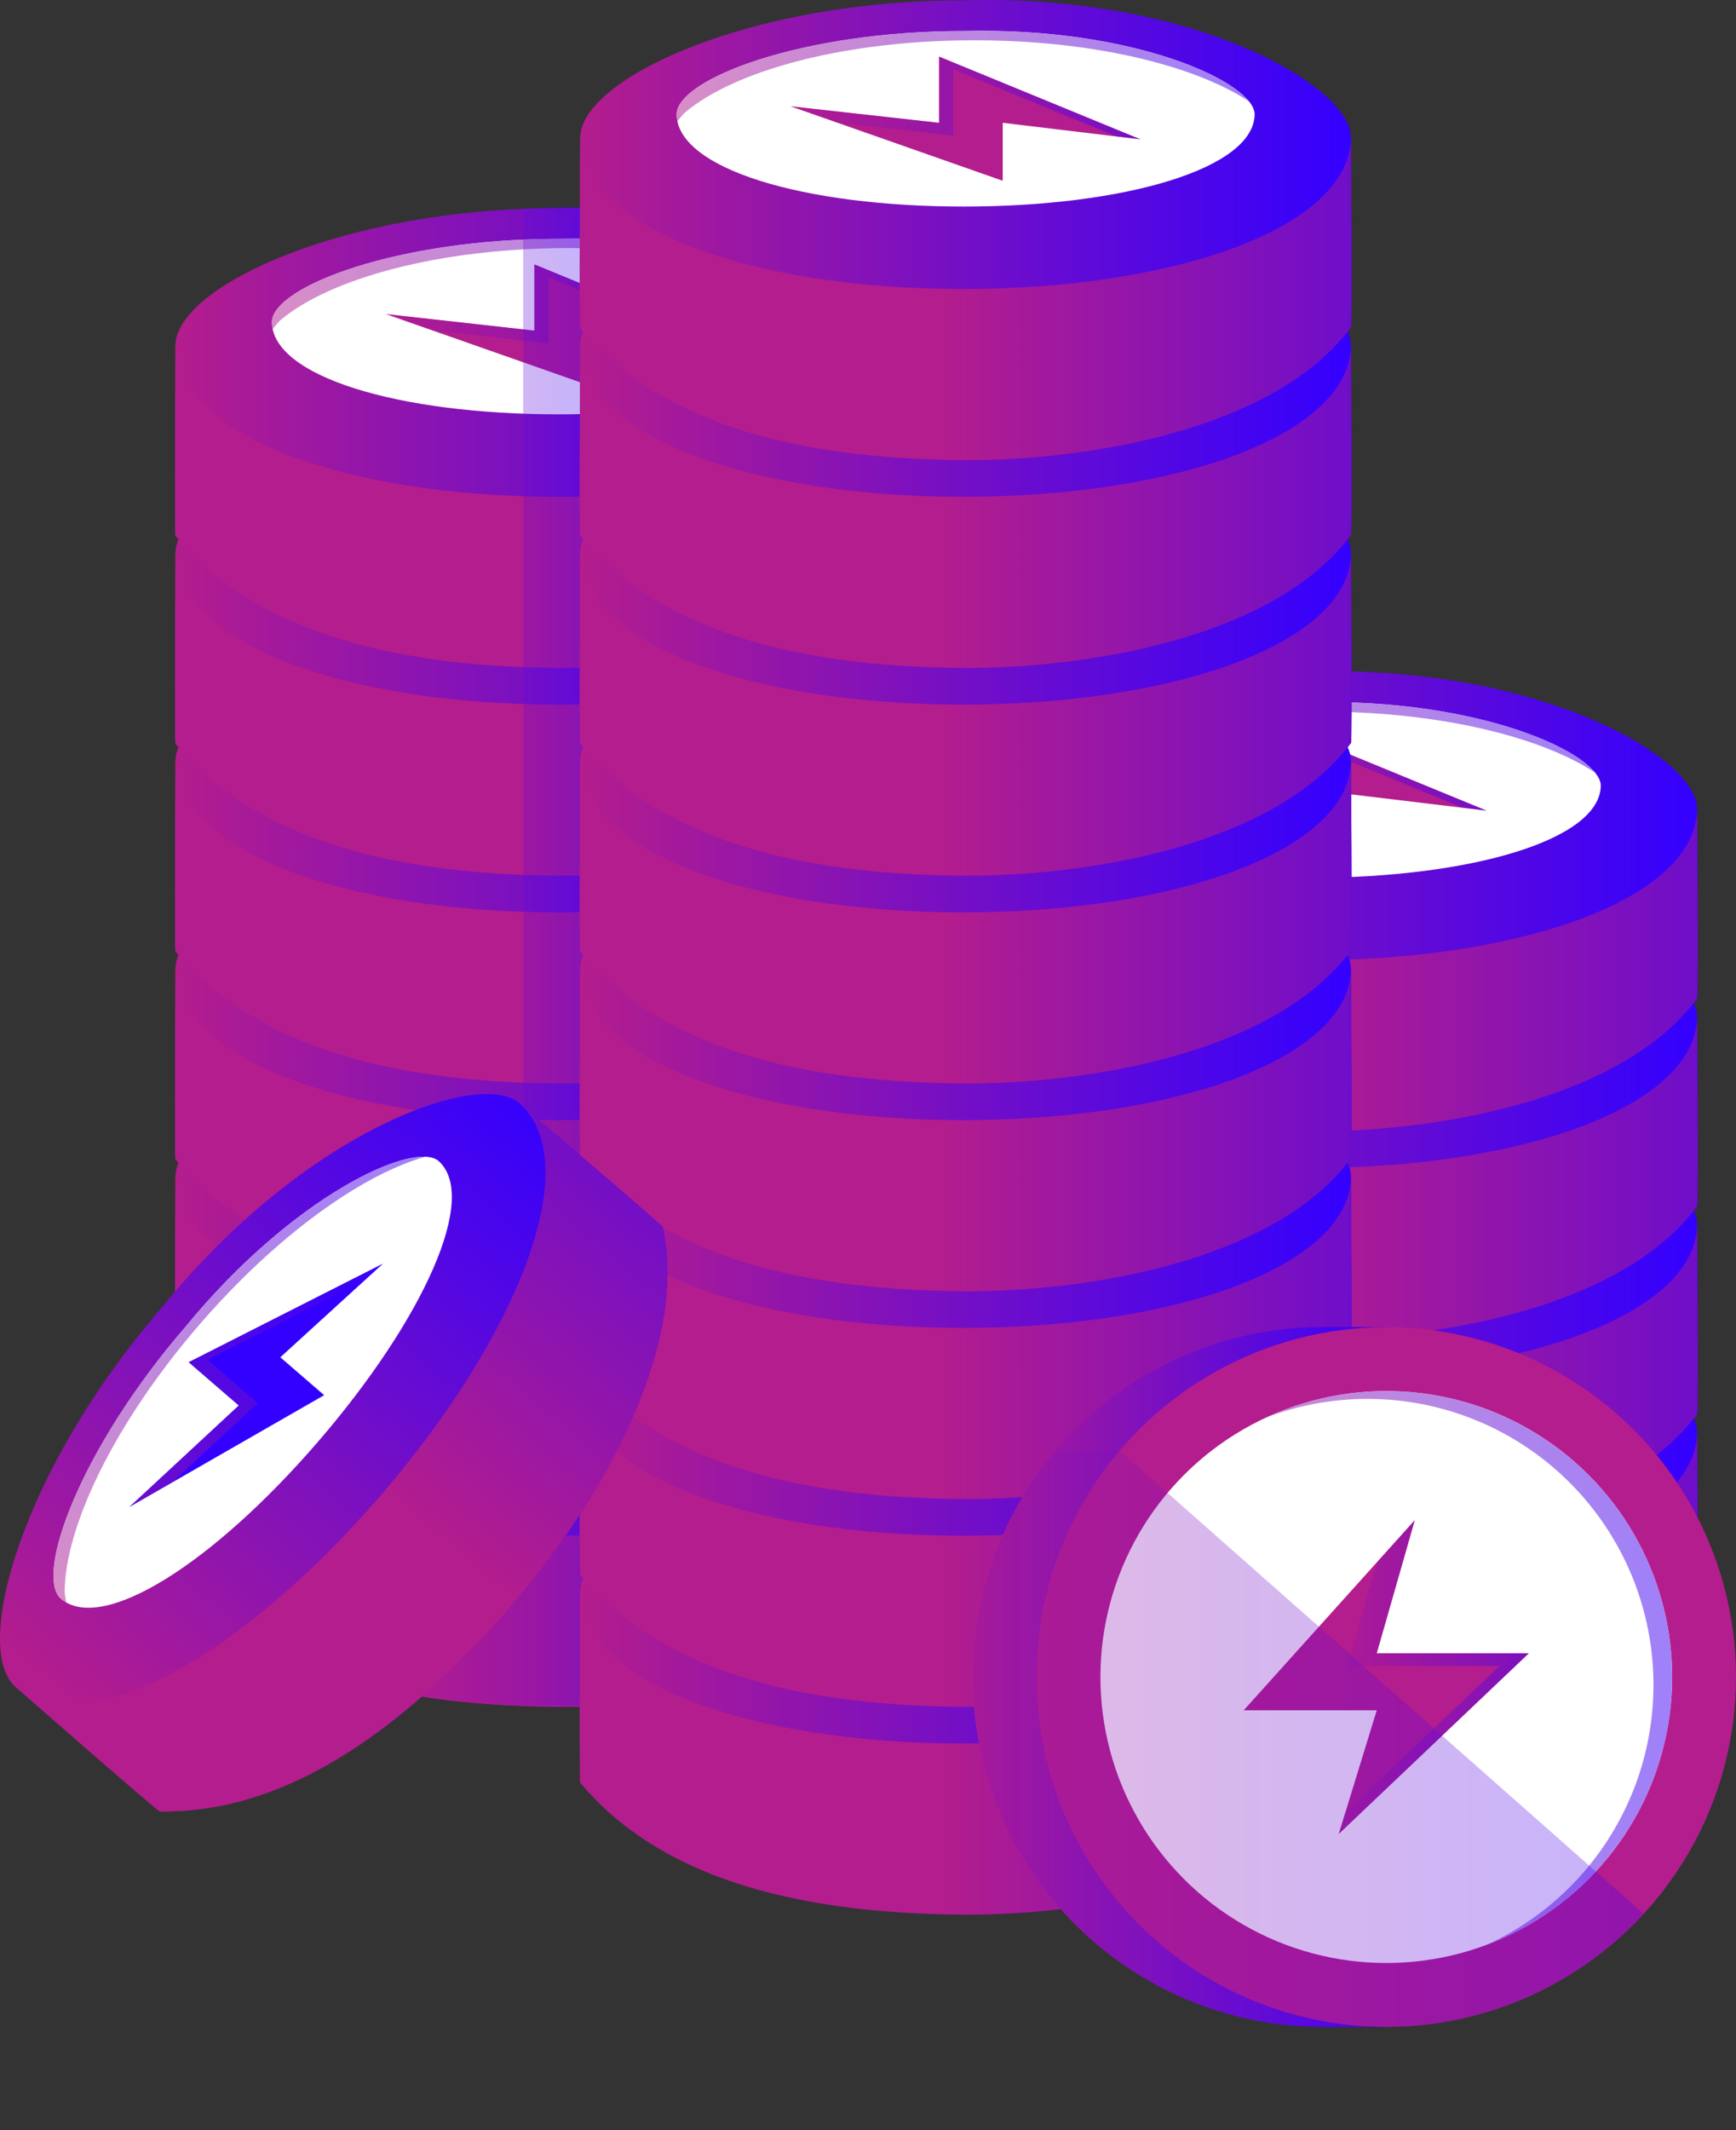 <svg xmlns="http://www.w3.org/2000/svg" xmlns:xlink="http://www.w3.org/1999/xlink" viewBox="0 0 325.99 399.81"><rect x="0" y="0" width="325.99" height="399.81" fill="#333333" stroke="none"/><defs><style>.cls-1{fill:url(#linear-gradient);}.cls-2{fill:#fff;}.cls-3{fill:url(#linear-gradient-2);}.cls-4{fill:url(#linear-gradient-3);}.cls-5{fill:url(#linear-gradient-4);}.cls-6{fill:url(#linear-gradient-5);}.cls-7{fill:url(#linear-gradient-6);}.cls-8{fill:url(#linear-gradient-7);}.cls-9{fill:url(#linear-gradient-8);}.cls-10{fill:url(#linear-gradient-9);}.cls-11{fill:url(#linear-gradient-10);}.cls-12{fill:url(#linear-gradient-11);}.cls-13{fill:url(#linear-gradient-12);}.cls-14{fill:url(#linear-gradient-13);}.cls-15{fill:url(#linear-gradient-14);}.cls-16{fill:url(#linear-gradient-15);}.cls-17{fill:url(#linear-gradient-16);}.cls-18{fill:url(#linear-gradient-17);}.cls-19{fill:url(#linear-gradient-18);}.cls-20{fill:url(#linear-gradient-19);}.cls-21{fill:url(#linear-gradient-20);}.cls-22{fill:url(#linear-gradient-21);}.cls-23{fill:url(#linear-gradient-22);}.cls-24{fill:url(#linear-gradient-23);}.cls-25{fill:url(#linear-gradient-24);}.cls-26{fill:url(#linear-gradient-25);}.cls-27{fill:url(#linear-gradient-26);}.cls-28{fill:url(#linear-gradient-27);}.cls-29{fill:url(#linear-gradient-28);}.cls-30{fill:url(#linear-gradient-29);}.cls-31{fill:url(#linear-gradient-30);}.cls-32{fill:url(#linear-gradient-31);}.cls-33{fill:url(#linear-gradient-32);}.cls-34{fill:url(#linear-gradient-33);}.cls-35{fill:url(#linear-gradient-34);}.cls-36{fill:url(#linear-gradient-35);}.cls-37{fill:url(#linear-gradient-36);}.cls-38{fill:url(#linear-gradient-37);}.cls-39{fill:url(#linear-gradient-38);}.cls-40{fill:url(#linear-gradient-39);}.cls-41{fill:url(#linear-gradient-40);}.cls-42{fill:url(#linear-gradient-41);}.cls-43{isolation:isolate;}.cls-44{clip-path:url(#clip-path);}.cls-116,.cls-175,.cls-45,.cls-49{mix-blend-mode:multiply;}.cls-46{fill:url(#linear-gradient-43);}.cls-47{fill:url(#linear-gradient-44);}.cls-48{clip-path:url(#clip-path-2);}.cls-49{opacity:0.5;}.cls-50{fill:url(#linear-gradient-45);}.cls-51{clip-path:url(#clip-path-3);}.cls-52{fill:url(#linear-gradient-47);}.cls-53{clip-path:url(#clip-path-4);}.cls-54{fill:url(#linear-gradient-49);}.cls-55{fill:url(#linear-gradient-50);}.cls-56{clip-path:url(#clip-path-5);}.cls-57{fill:url(#linear-gradient-51);}.cls-58{clip-path:url(#clip-path-6);}.cls-59{fill:url(#linear-gradient-53);}.cls-60{clip-path:url(#clip-path-7);}.cls-61{fill:url(#linear-gradient-55);}.cls-62{fill:url(#linear-gradient-56);}.cls-63{clip-path:url(#clip-path-8);}.cls-64{fill:url(#linear-gradient-57);}.cls-65{clip-path:url(#clip-path-9);}.cls-66{fill:url(#linear-gradient-59);}.cls-67{clip-path:url(#clip-path-10);}.cls-68{fill:url(#linear-gradient-61);}.cls-69{fill:url(#linear-gradient-62);}.cls-70{clip-path:url(#clip-path-11);}.cls-71{fill:url(#linear-gradient-63);}.cls-72{clip-path:url(#clip-path-12);}.cls-73{fill:url(#linear-gradient-65);}.cls-74{clip-path:url(#clip-path-13);}.cls-75{fill:url(#linear-gradient-67);}.cls-76{fill:url(#linear-gradient-68);}.cls-77{clip-path:url(#clip-path-14);}.cls-78{fill:url(#linear-gradient-69);}.cls-79{clip-path:url(#clip-path-15);}.cls-80{fill:url(#linear-gradient-71);}.cls-81{clip-path:url(#clip-path-16);}.cls-82{fill:url(#linear-gradient-73);}.cls-83{fill:url(#linear-gradient-74);}.cls-84{clip-path:url(#clip-path-17);}.cls-85{fill:url(#linear-gradient-75);}.cls-86{clip-path:url(#clip-path-18);}.cls-87{fill:url(#linear-gradient-77);}.cls-88{clip-path:url(#clip-path-19);}.cls-89{fill:url(#linear-gradient-79);}.cls-90{fill:url(#linear-gradient-80);}.cls-91{clip-path:url(#clip-path-20);}.cls-92{fill:url(#linear-gradient-81);}.cls-93{clip-path:url(#clip-path-21);}.cls-94{fill:url(#linear-gradient-83);}.cls-95{clip-path:url(#clip-path-22);}.cls-96{fill:url(#linear-gradient-85);}.cls-97{fill:url(#linear-gradient-86);}.cls-98{clip-path:url(#clip-path-23);}.cls-99{fill:url(#linear-gradient-87);}.cls-100{clip-path:url(#clip-path-24);}.cls-101{fill:url(#linear-gradient-89);}.cls-102{clip-path:url(#clip-path-25);}.cls-103{fill:url(#linear-gradient-91);}.cls-104{fill:url(#linear-gradient-92);}.cls-105{clip-path:url(#clip-path-26);}.cls-106{fill:url(#linear-gradient-93);}.cls-107{clip-path:url(#clip-path-27);}.cls-108{fill:url(#linear-gradient-95);}.cls-109{clip-path:url(#clip-path-28);}.cls-110{fill:url(#linear-gradient-97);}.cls-111{fill:url(#linear-gradient-98);}.cls-112{clip-path:url(#clip-path-29);}.cls-113{fill:url(#linear-gradient-99);}.cls-114{clip-path:url(#clip-path-30);}.cls-115{fill:url(#linear-gradient-101);}.cls-116{opacity:0.3;}.cls-117{fill:url(#linear-gradient-102);}.cls-118{clip-path:url(#clip-path-31);}.cls-119{fill:url(#linear-gradient-104);}.cls-120{fill:url(#linear-gradient-105);}.cls-121{clip-path:url(#clip-path-32);}.cls-122{fill:url(#linear-gradient-106);}.cls-123{clip-path:url(#clip-path-33);}.cls-124{fill:url(#linear-gradient-108);}.cls-125{clip-path:url(#clip-path-34);}.cls-126{fill:url(#linear-gradient-110);}.cls-127{fill:url(#linear-gradient-111);}.cls-128{clip-path:url(#clip-path-35);}.cls-129{fill:url(#linear-gradient-112);}.cls-130{clip-path:url(#clip-path-36);}.cls-131{fill:url(#linear-gradient-114);}.cls-132{clip-path:url(#clip-path-37);}.cls-133{fill:url(#linear-gradient-116);}.cls-134{fill:url(#linear-gradient-117);}.cls-135{clip-path:url(#clip-path-38);}.cls-136{fill:url(#linear-gradient-118);}.cls-137{clip-path:url(#clip-path-39);}.cls-138{fill:url(#linear-gradient-120);}.cls-139{clip-path:url(#clip-path-40);}.cls-140{fill:url(#linear-gradient-122);}.cls-141{fill:url(#linear-gradient-123);}.cls-142{clip-path:url(#clip-path-41);}.cls-143{fill:url(#linear-gradient-124);}.cls-144{clip-path:url(#clip-path-42);}.cls-145{fill:url(#linear-gradient-126);}.cls-146{clip-path:url(#clip-path-43);}.cls-147{fill:url(#linear-gradient-128);}.cls-148{fill:url(#linear-gradient-129);}.cls-149{clip-path:url(#clip-path-44);}.cls-150{fill:url(#linear-gradient-130);}.cls-151{clip-path:url(#clip-path-45);}.cls-152{fill:url(#linear-gradient-132);}.cls-153{clip-path:url(#clip-path-46);}.cls-154{fill:url(#linear-gradient-134);}.cls-155{fill:url(#linear-gradient-135);}.cls-156{clip-path:url(#clip-path-47);}.cls-157{fill:url(#linear-gradient-136);}.cls-158{clip-path:url(#clip-path-48);}.cls-159{fill:url(#linear-gradient-138);}.cls-160{clip-path:url(#clip-path-49);}.cls-161{fill:url(#linear-gradient-140);}.cls-162{fill:url(#linear-gradient-141);}.cls-163{clip-path:url(#clip-path-50);}.cls-164{fill:url(#linear-gradient-142);}.cls-165{clip-path:url(#clip-path-51);}.cls-166{fill:url(#linear-gradient-144);}.cls-167{clip-path:url(#clip-path-52);}.cls-168{fill:url(#linear-gradient-146);}.cls-169{fill:url(#linear-gradient-147);}.cls-170{clip-path:url(#clip-path-53);}.cls-171{fill:url(#linear-gradient-148);}.cls-172{clip-path:url(#clip-path-54);}.cls-173{fill:url(#linear-gradient-150);}.cls-174{clip-path:url(#clip-path-55);}.cls-175{opacity:0.8;}.cls-176{fill:url(#linear-gradient-152);}.cls-177{clip-path:url(#clip-path-56);}.cls-178{clip-path:url(#clip-path-57);}.cls-179{fill:url(#linear-gradient-154);}.cls-180{clip-path:url(#clip-path-58);}.cls-181{fill:url(#linear-gradient-156);}.cls-182{fill:url(#linear-gradient-157);}.cls-183{clip-path:url(#clip-path-59);}.cls-184{fill:url(#linear-gradient-159);}.cls-185{fill:url(#linear-gradient-160);}.cls-186{clip-path:url(#clip-path-60);}.cls-187{fill:url(#linear-gradient-161);}.cls-188{clip-path:url(#clip-path-61);}.cls-189{fill:url(#linear-gradient-163);}</style><linearGradient id="linear-gradient" x1="421.36" y1="1624.29" x2="566.3" y2="1624.29" gradientUnits="userSpaceOnUse"><stop offset="0" stop-color="#b41d8d"/><stop offset="1" stop-color="#30f"/></linearGradient><linearGradient id="linear-gradient-2" x1="-120.55" y1="663.97" x2="-120.55" y2="729.69" gradientTransform="translate(-203 1353) rotate(-90)" xlink:href="#linear-gradient"/><linearGradient id="linear-gradient-3" x1="280.36" y1="1615.29" x2="425.3" y2="1615.29" xlink:href="#linear-gradient"/><linearGradient id="linear-gradient-4" x1="-228.55" y1="522.97" x2="-228.55" y2="588.69" gradientTransform="translate(-203 1353) rotate(-90)" xlink:href="#linear-gradient"/><linearGradient id="linear-gradient-5" x1="280.36" y1="1576.29" x2="425.3" y2="1576.29" xlink:href="#linear-gradient"/><linearGradient id="linear-gradient-6" x1="-189.55" y1="522.97" x2="-189.55" y2="588.69" gradientTransform="translate(-203 1353) rotate(-90)" xlink:href="#linear-gradient"/><linearGradient id="linear-gradient-7" x1="280.36" y1="1537.29" x2="425.3" y2="1537.29" xlink:href="#linear-gradient"/><linearGradient id="linear-gradient-8" x1="-237.55" y1="663.97" x2="-237.55" y2="729.69" gradientTransform="translate(-203 1353) rotate(-90)" xlink:href="#linear-gradient"/><linearGradient id="linear-gradient-9" x1="-150.55" y1="522.97" x2="-150.55" y2="588.69" gradientTransform="translate(-203 1353) rotate(-90)" xlink:href="#linear-gradient"/><linearGradient id="linear-gradient-10" x1="280.36" y1="1498.29" x2="425.3" y2="1498.29" xlink:href="#linear-gradient"/><linearGradient id="linear-gradient-11" x1="-111.55" y1="522.97" x2="-111.55" y2="588.69" gradientTransform="translate(-203 1353) rotate(-90)" xlink:href="#linear-gradient"/><linearGradient id="linear-gradient-12" x1="280.36" y1="1459.29" x2="425.3" y2="1459.29" xlink:href="#linear-gradient"/><linearGradient id="linear-gradient-13" x1="-72.55" y1="522.97" x2="-72.55" y2="588.69" gradientTransform="translate(-203 1353) rotate(-90)" xlink:href="#linear-gradient"/><linearGradient id="linear-gradient-14" x1="280.36" y1="1420.29" x2="425.3" y2="1420.29" xlink:href="#linear-gradient"/><linearGradient id="linear-gradient-15" x1="-33.55" y1="522.97" x2="-33.55" y2="588.69" gradientTransform="translate(-203 1353) rotate(-90)" xlink:href="#linear-gradient"/><linearGradient id="linear-gradient-16" x1="421.36" y1="1585.29" x2="566.3" y2="1585.29" xlink:href="#linear-gradient"/><linearGradient id="linear-gradient-17" x1="356.36" y1="1654.29" x2="501.3" y2="1654.29" xlink:href="#linear-gradient"/><linearGradient id="linear-gradient-18" x1="-267.55" y1="598.97" x2="-267.55" y2="664.69" gradientTransform="translate(-203 1353) rotate(-90)" xlink:href="#linear-gradient"/><linearGradient id="linear-gradient-19" x1="356.36" y1="1615.29" x2="501.3" y2="1615.29" xlink:href="#linear-gradient"/><linearGradient id="linear-gradient-20" x1="-228.55" y1="598.97" x2="-228.55" y2="664.69" gradientTransform="translate(-203 1353) rotate(-90)" xlink:href="#linear-gradient"/><linearGradient id="linear-gradient-21" x1="356.36" y1="1576.29" x2="501.3" y2="1576.29" xlink:href="#linear-gradient"/><linearGradient id="linear-gradient-22" x1="-189.55" y1="598.97" x2="-189.55" y2="664.69" gradientTransform="translate(-203 1353) rotate(-90)" xlink:href="#linear-gradient"/><linearGradient id="linear-gradient-23" x1="356.36" y1="1537.29" x2="501.3" y2="1537.29" xlink:href="#linear-gradient"/><linearGradient id="linear-gradient-24" x1="-150.55" y1="598.97" x2="-150.55" y2="664.69" gradientTransform="translate(-203 1353) rotate(-90)" xlink:href="#linear-gradient"/><linearGradient id="linear-gradient-25" x1="356.36" y1="1498.29" x2="501.3" y2="1498.29" xlink:href="#linear-gradient"/><linearGradient id="linear-gradient-26" x1="-111.55" y1="598.97" x2="-111.55" y2="664.69" gradientTransform="translate(-203 1353) rotate(-90)" xlink:href="#linear-gradient"/><linearGradient id="linear-gradient-27" x1="356.36" y1="1459.29" x2="501.3" y2="1459.29" xlink:href="#linear-gradient"/><linearGradient id="linear-gradient-28" x1="-72.55" y1="598.97" x2="-72.55" y2="664.69" gradientTransform="translate(-203 1353) rotate(-90)" xlink:href="#linear-gradient"/><linearGradient id="linear-gradient-29" x1="356.36" y1="1420.29" x2="501.3" y2="1420.29" xlink:href="#linear-gradient"/><linearGradient id="linear-gradient-30" x1="-198.55" y1="663.97" x2="-198.55" y2="729.69" gradientTransform="translate(-203 1353) rotate(-90)" xlink:href="#linear-gradient"/><linearGradient id="linear-gradient-31" x1="-33.55" y1="598.97" x2="-33.55" y2="664.69" gradientTransform="translate(-203 1353) rotate(-90)" xlink:href="#linear-gradient"/><linearGradient id="linear-gradient-32" x1="356.36" y1="1381.29" x2="501.3" y2="1381.29" xlink:href="#linear-gradient"/><linearGradient id="linear-gradient-33" x1="5.45" y1="598.97" x2="5.45" y2="664.69" gradientTransform="translate(-203 1353) rotate(-90)" xlink:href="#linear-gradient"/><linearGradient id="linear-gradient-34" x1="430.16" y1="1640.05" x2="507.82" y2="1640.05" xlink:href="#linear-gradient"/><linearGradient id="linear-gradient-35" x1="442.15" y1="1640.05" x2="573.5" y2="1640.05" xlink:href="#linear-gradient"/><linearGradient id="linear-gradient-36" x1="481.05" y1="1640.05" x2="534.6" y2="1640.05" xlink:href="#linear-gradient"/><linearGradient id="linear-gradient-37" x1="-400.73" y1="995.14" x2="-255.79" y2="995.14" gradientTransform="matrix(0.65, -0.76, 0.76, 0.65, -218.42, 708.2)" xlink:href="#linear-gradient"/><linearGradient id="linear-gradient-38" x1="421.36" y1="1546.29" x2="566.3" y2="1546.29" xlink:href="#linear-gradient"/><linearGradient id="linear-gradient-39" x1="391.6" y1="-158.12" x2="391.6" y2="-92.4" gradientTransform="matrix(-0.76, -0.65, 0.65, -0.76, 673.32, 1745.8)" xlink:href="#linear-gradient"/><linearGradient id="linear-gradient-40" x1="-159.55" y1="663.97" x2="-159.55" y2="729.69" gradientTransform="translate(-203 1353) rotate(-90)" xlink:href="#linear-gradient"/><linearGradient id="linear-gradient-41" x1="421.36" y1="1507.29" x2="566.3" y2="1507.29" xlink:href="#linear-gradient"/><clipPath id="clip-path" transform="translate(-247.5 -1325.28)"><path class="cls-1" d="M421.48,1629.88c14.35,17.17,38.82,24.46,71.45,24.76,23.56.21,58.9-5.59,73.26-24.92.25-.19,0-35.77,0-35.77H421.46C421.46,1594.13,421.22,1629.63,421.48,1629.88Z"/></clipPath><linearGradient id="linear-gradient-43" x1="488.69" y1="1624.29" x2="633.63" y2="1624.29" xlink:href="#linear-gradient"/><linearGradient id="linear-gradient-44" x1="421.46" y1="1595.4" x2="566.19" y2="1595.4" xlink:href="#linear-gradient"/><clipPath id="clip-path-2" transform="translate(-247.5 -1325.28)"><path id="_Clipping_Path_" data-name="&lt;Clipping Path&gt;" class="cls-2" d="M439.55,1589.66c0,10.27,23.72,17.39,53.9,17.39s54.65-7.11,54.65-17.39c-.27-6-22.77-16.35-54.65-15.56C463.27,1574.1,439.83,1583,439.55,1589.66Z"/></clipPath><linearGradient id="linear-gradient-45" x1="-231.3" y1="638.98" x2="-231.3" y2="765.15" gradientTransform="translate(-203 1353) rotate(-90)" xlink:href="#linear-gradient"/><clipPath id="clip-path-3" transform="translate(-247.5 -1325.28)"><polygon class="cls-9" points="460.97 1588.22 500.8 1602.21 500.8 1591.33 526.68 1594.44 488.85 1578.9 488.85 1591.33 460.97 1588.22"/></clipPath><linearGradient id="linear-gradient-47" x1="-233.43" y1="658.96" x2="-233.43" y2="734.69" gradientTransform="translate(-450.5 27.72) rotate(-90)" xlink:href="#linear-gradient"/><clipPath id="clip-path-4" transform="translate(-247.5 -1325.28)"><path class="cls-17" d="M421.48,1590.88c14.35,17.17,38.82,24.46,71.45,24.76,23.56.21,58.9-5.59,73.26-24.92.25-.19,0-35.77,0-35.77H421.46C421.46,1555.13,421.22,1590.63,421.48,1590.88Z"/></clipPath><linearGradient id="linear-gradient-49" x1="488.69" y1="1585.29" x2="633.63" y2="1585.29" xlink:href="#linear-gradient"/><linearGradient id="linear-gradient-50" x1="421.46" y1="1556.4" x2="566.19" y2="1556.4" xlink:href="#linear-gradient"/><clipPath id="clip-path-5" transform="translate(-247.5 -1325.28)"><path id="_Clipping_Path_2" data-name="&lt;Clipping Path&gt;" class="cls-2" d="M439.55,1550.66c0,10.27,23.72,17.39,53.9,17.39s54.65-7.11,54.65-17.39c-.27-6-22.77-16.35-54.65-15.56C463.27,1535.1,439.83,1544,439.55,1550.66Z"/></clipPath><linearGradient id="linear-gradient-51" x1="-192.3" y1="638.98" x2="-192.3" y2="765.15" gradientTransform="translate(-203 1353) rotate(-90)" xlink:href="#linear-gradient"/><clipPath id="clip-path-6" transform="translate(-247.5 -1325.28)"><polygon class="cls-31" points="460.97 1549.22 500.8 1563.21 500.8 1552.33 526.68 1555.44 488.85 1539.9 488.85 1552.33 460.97 1549.22"/></clipPath><linearGradient id="linear-gradient-53" x1="-194.43" y1="658.96" x2="-194.43" y2="734.69" gradientTransform="translate(-450.5 27.72) rotate(-90)" xlink:href="#linear-gradient"/><clipPath id="clip-path-7" transform="translate(-247.5 -1325.28)"><path class="cls-39" d="M421.48,1551.88c14.35,17.17,38.82,24.46,71.45,24.76,23.56.21,58.9-5.59,73.26-24.92.25-.19,0-35.77,0-35.77H421.46C421.46,1516.13,421.22,1551.63,421.48,1551.88Z"/></clipPath><linearGradient id="linear-gradient-55" x1="488.69" y1="1546.29" x2="633.63" y2="1546.29" xlink:href="#linear-gradient"/><linearGradient id="linear-gradient-56" x1="421.46" y1="1517.4" x2="566.19" y2="1517.4" xlink:href="#linear-gradient"/><clipPath id="clip-path-8" transform="translate(-247.5 -1325.28)"><path id="_Clipping_Path_3" data-name="&lt;Clipping Path&gt;" class="cls-2" d="M439.55,1511.66c0,10.27,23.72,17.39,53.9,17.39s54.65-7.11,54.65-17.39c-.27-6-22.77-16.35-54.65-15.56C463.27,1496.1,439.83,1505,439.55,1511.66Z"/></clipPath><linearGradient id="linear-gradient-57" x1="-153.3" y1="638.98" x2="-153.3" y2="765.15" gradientTransform="translate(-203 1353) rotate(-90)" xlink:href="#linear-gradient"/><clipPath id="clip-path-9" transform="translate(-247.5 -1325.28)"><polygon class="cls-41" points="460.97 1510.22 500.8 1524.21 500.8 1513.33 526.68 1516.44 488.85 1500.9 488.85 1513.33 460.97 1510.22"/></clipPath><linearGradient id="linear-gradient-59" x1="-155.43" y1="658.96" x2="-155.43" y2="734.69" gradientTransform="translate(-450.5 27.72) rotate(-90)" xlink:href="#linear-gradient"/><clipPath id="clip-path-10" transform="translate(-247.5 -1325.28)"><path class="cls-42" d="M421.48,1512.88c14.35,17.17,38.82,24.46,71.45,24.76,23.56.21,58.9-5.59,73.26-24.92.25-.19,0-35.77,0-35.77H421.46C421.46,1477.13,421.22,1512.63,421.48,1512.88Z"/></clipPath><linearGradient id="linear-gradient-61" x1="488.69" y1="1507.29" x2="633.63" y2="1507.29" xlink:href="#linear-gradient"/><linearGradient id="linear-gradient-62" x1="421.46" y1="1478.4" x2="566.19" y2="1478.4" xlink:href="#linear-gradient"/><clipPath id="clip-path-11" transform="translate(-247.5 -1325.28)"><path id="_Clipping_Path_4" data-name="&lt;Clipping Path&gt;" class="cls-2" d="M439.55,1472.66c0,10.27,23.72,17.39,53.9,17.39s54.65-7.11,54.65-17.39c-.27-6-22.77-16.35-54.65-15.56C463.27,1457.1,439.83,1466,439.55,1472.66Z"/></clipPath><linearGradient id="linear-gradient-63" x1="-114.3" y1="638.98" x2="-114.3" y2="765.15" gradientTransform="translate(-203 1353) rotate(-90)" xlink:href="#linear-gradient"/><clipPath id="clip-path-12" transform="translate(-247.5 -1325.28)"><polygon class="cls-3" points="460.97 1471.22 500.8 1485.21 500.8 1474.33 526.68 1477.44 488.85 1461.9 488.85 1474.33 460.97 1471.22"/></clipPath><linearGradient id="linear-gradient-65" x1="-116.43" y1="658.96" x2="-116.43" y2="734.69" gradientTransform="translate(-450.5 27.72) rotate(-90)" xlink:href="#linear-gradient"/><clipPath id="clip-path-13" transform="translate(-247.5 -1325.28)"><path class="cls-4" d="M280.48,1620.88c14.35,17.17,38.82,24.46,71.45,24.76,23.56.21,58.9-5.59,73.26-24.92.25-.19,0-35.77,0-35.77H280.46C280.46,1585.13,280.22,1620.63,280.48,1620.88Z"/></clipPath><linearGradient id="linear-gradient-67" x1="348.03" y1="1615.29" x2="492.97" y2="1615.29" xlink:href="#linear-gradient"/><linearGradient id="linear-gradient-68" x1="280.46" y1="1586.4" x2="425.19" y2="1586.4" xlink:href="#linear-gradient"/><clipPath id="clip-path-14" transform="translate(-247.5 -1325.28)"><path id="_Clipping_Path_5" data-name="&lt;Clipping Path&gt;" class="cls-2" d="M298.55,1580.66c0,10.27,23.72,17.39,53.9,17.39s54.65-7.11,54.65-17.39c-.27-6-22.77-16.35-54.65-15.56C322.27,1565.1,298.83,1574,298.55,1580.66Z"/></clipPath><linearGradient id="linear-gradient-69" x1="-222.3" y1="497.98" x2="-222.3" y2="624.15" gradientTransform="translate(-203 1353) rotate(-90)" xlink:href="#linear-gradient"/><clipPath id="clip-path-15" transform="translate(-247.5 -1325.28)"><polygon class="cls-5" points="319.97 1579.22 359.8 1593.21 359.8 1582.33 385.69 1585.44 347.85 1569.9 347.85 1582.33 319.97 1579.22"/></clipPath><linearGradient id="linear-gradient-71" x1="-224.43" y1="517.96" x2="-224.43" y2="593.69" gradientTransform="translate(-450.5 27.72) rotate(-90)" xlink:href="#linear-gradient"/><clipPath id="clip-path-16" transform="translate(-247.5 -1325.28)"><path class="cls-6" d="M280.48,1581.88c14.35,17.17,38.82,24.46,71.45,24.76,23.56.21,58.9-5.59,73.26-24.92.25-.19,0-35.77,0-35.77H280.46C280.46,1546.13,280.22,1581.63,280.48,1581.88Z"/></clipPath><linearGradient id="linear-gradient-73" x1="348.03" y1="1576.29" x2="492.97" y2="1576.29" xlink:href="#linear-gradient"/><linearGradient id="linear-gradient-74" x1="280.46" y1="1547.4" x2="425.19" y2="1547.4" xlink:href="#linear-gradient"/><clipPath id="clip-path-17" transform="translate(-247.5 -1325.28)"><path id="_Clipping_Path_6" data-name="&lt;Clipping Path&gt;" class="cls-2" d="M298.55,1541.66c0,10.27,23.72,17.39,53.9,17.39s54.65-7.11,54.65-17.39c-.27-6-22.77-16.35-54.65-15.56C322.27,1526.1,298.83,1535,298.55,1541.66Z"/></clipPath><linearGradient id="linear-gradient-75" x1="-183.3" y1="497.98" x2="-183.3" y2="624.15" gradientTransform="translate(-203 1353) rotate(-90)" xlink:href="#linear-gradient"/><clipPath id="clip-path-18" transform="translate(-247.5 -1325.28)"><polygon class="cls-7" points="319.97 1540.22 359.8 1554.21 359.8 1543.33 385.69 1546.44 347.85 1530.9 347.85 1543.33 319.97 1540.22"/></clipPath><linearGradient id="linear-gradient-77" x1="-185.43" y1="517.96" x2="-185.43" y2="593.69" gradientTransform="translate(-450.5 27.72) rotate(-90)" xlink:href="#linear-gradient"/><clipPath id="clip-path-19" transform="translate(-247.5 -1325.28)"><path class="cls-8" d="M280.48,1542.88c14.35,17.17,38.82,24.46,71.45,24.76,23.56.21,58.9-5.59,73.26-24.92.25-.19,0-35.77,0-35.77H280.46C280.46,1507.13,280.22,1542.63,280.48,1542.88Z"/></clipPath><linearGradient id="linear-gradient-79" x1="347.69" y1="1537.29" x2="492.63" y2="1537.29" xlink:href="#linear-gradient"/><linearGradient id="linear-gradient-80" x1="280.46" y1="1508.4" x2="425.19" y2="1508.4" xlink:href="#linear-gradient"/><clipPath id="clip-path-20" transform="translate(-247.5 -1325.28)"><path id="_Clipping_Path_7" data-name="&lt;Clipping Path&gt;" class="cls-2" d="M298.55,1502.66c0,10.27,23.72,17.39,53.9,17.39s54.65-7.11,54.65-17.39c-.27-6-22.77-16.35-54.65-15.56C322.27,1487.1,298.83,1496,298.55,1502.66Z"/></clipPath><linearGradient id="linear-gradient-81" x1="-144.3" y1="497.98" x2="-144.3" y2="624.15" gradientTransform="translate(-203 1353) rotate(-90)" xlink:href="#linear-gradient"/><clipPath id="clip-path-21" transform="translate(-247.5 -1325.28)"><polygon class="cls-10" points="319.97 1501.22 359.8 1515.21 359.8 1504.33 385.69 1507.44 347.85 1491.9 347.85 1504.33 319.97 1501.22"/></clipPath><linearGradient id="linear-gradient-83" x1="-146.43" y1="517.96" x2="-146.43" y2="593.69" gradientTransform="translate(-450.5 27.72) rotate(-90)" xlink:href="#linear-gradient"/><clipPath id="clip-path-22" transform="translate(-247.5 -1325.28)"><path class="cls-11" d="M280.48,1503.88c14.35,17.17,38.82,24.46,71.45,24.76,23.56.21,58.9-5.59,73.26-24.92.25-.19,0-35.77,0-35.77H280.46C280.46,1468.13,280.22,1503.63,280.48,1503.88Z"/></clipPath><linearGradient id="linear-gradient-85" x1="347.69" y1="1498.29" x2="492.63" y2="1498.29" xlink:href="#linear-gradient"/><linearGradient id="linear-gradient-86" x1="280.46" y1="1469.4" x2="425.19" y2="1469.4" xlink:href="#linear-gradient"/><clipPath id="clip-path-23" transform="translate(-247.5 -1325.28)"><path id="_Clipping_Path_8" data-name="&lt;Clipping Path&gt;" class="cls-2" d="M298.55,1463.66c0,10.27,23.72,17.39,53.9,17.39s54.65-7.11,54.65-17.39c-.27-6-22.77-16.35-54.65-15.56C322.27,1448.1,298.83,1457,298.55,1463.66Z"/></clipPath><linearGradient id="linear-gradient-87" x1="-105.3" y1="497.98" x2="-105.3" y2="624.15" gradientTransform="translate(-203 1353) rotate(-90)" xlink:href="#linear-gradient"/><clipPath id="clip-path-24" transform="translate(-247.5 -1325.28)"><polygon class="cls-12" points="319.97 1462.22 359.8 1476.21 359.8 1465.33 385.69 1468.44 347.85 1452.9 347.85 1465.33 319.97 1462.22"/></clipPath><linearGradient id="linear-gradient-89" x1="-107.43" y1="517.96" x2="-107.43" y2="593.69" gradientTransform="translate(-450.5 27.72) rotate(-90)" xlink:href="#linear-gradient"/><clipPath id="clip-path-25" transform="translate(-247.5 -1325.28)"><path class="cls-13" d="M280.48,1464.88c14.35,17.17,38.82,24.46,71.45,24.76,23.56.21,58.9-5.59,73.26-24.92.25-.19,0-35.77,0-35.77H280.46C280.46,1429.13,280.22,1464.63,280.48,1464.88Z"/></clipPath><linearGradient id="linear-gradient-91" x1="348.03" y1="1459.29" x2="492.97" y2="1459.29" xlink:href="#linear-gradient"/><linearGradient id="linear-gradient-92" x1="280.46" y1="1430.4" x2="425.19" y2="1430.4" xlink:href="#linear-gradient"/><clipPath id="clip-path-26" transform="translate(-247.5 -1325.28)"><path id="_Clipping_Path_9" data-name="&lt;Clipping Path&gt;" class="cls-2" d="M298.55,1424.66c0,10.27,23.72,17.39,53.9,17.39s54.65-7.11,54.65-17.39c-.27-6-22.77-16.35-54.65-15.56C322.27,1409.1,298.83,1418,298.55,1424.66Z"/></clipPath><linearGradient id="linear-gradient-93" x1="-66.3" y1="497.98" x2="-66.3" y2="624.15" gradientTransform="translate(-203 1353) rotate(-90)" xlink:href="#linear-gradient"/><clipPath id="clip-path-27" transform="translate(-247.5 -1325.28)"><polygon class="cls-14" points="319.97 1423.22 359.8 1437.21 359.8 1426.33 385.69 1429.44 347.85 1413.9 347.85 1426.33 319.97 1423.22"/></clipPath><linearGradient id="linear-gradient-95" x1="-68.43" y1="517.96" x2="-68.43" y2="593.69" gradientTransform="translate(-450.5 27.72) rotate(-90)" xlink:href="#linear-gradient"/><clipPath id="clip-path-28" transform="translate(-247.5 -1325.28)"><path class="cls-15" d="M280.48,1425.88c14.35,17.17,38.82,24.46,71.45,24.76,23.56.21,58.9-5.59,73.26-24.92.25-.19,0-35.77,0-35.77H280.46C280.46,1390.13,280.22,1425.63,280.48,1425.88Z"/></clipPath><linearGradient id="linear-gradient-97" x1="347.69" y1="1420.29" x2="492.63" y2="1420.29" xlink:href="#linear-gradient"/><linearGradient id="linear-gradient-98" x1="280.46" y1="1391.4" x2="425.19" y2="1391.4" xlink:href="#linear-gradient"/><clipPath id="clip-path-29" transform="translate(-247.5 -1325.28)"><path id="_Clipping_Path_10" data-name="&lt;Clipping Path&gt;" class="cls-2" d="M298.55,1385.66c0,10.27,23.72,17.39,53.9,17.39s54.65-7.11,54.65-17.39c-.27-6-22.77-16.35-54.65-15.56C322.27,1370.1,298.83,1379,298.55,1385.66Z"/></clipPath><linearGradient id="linear-gradient-99" x1="-27.3" y1="497.98" x2="-27.3" y2="624.15" gradientTransform="translate(-203 1353) rotate(-90)" xlink:href="#linear-gradient"/><clipPath id="clip-path-30" transform="translate(-247.5 -1325.28)"><polygon class="cls-16" points="319.97 1384.22 359.8 1398.21 359.8 1387.33 385.69 1390.44 347.85 1374.9 347.85 1387.33 319.97 1384.22"/></clipPath><linearGradient id="linear-gradient-101" x1="-29.43" y1="517.96" x2="-29.43" y2="593.69" gradientTransform="translate(-450.5 27.72) rotate(-90)" xlink:href="#linear-gradient"/><linearGradient id="linear-gradient-102" x1="321.58" y1="1504.83" x2="359.75" y2="1504.83" xlink:href="#linear-gradient"/><clipPath id="clip-path-31" transform="translate(-247.5 -1325.28)"><path class="cls-18" d="M356.48,1659.88c14.35,17.17,38.82,24.46,71.45,24.76,23.56.21,58.9-5.59,73.26-24.92.25-.19,0-35.77,0-35.77H356.46C356.46,1624.13,356.22,1659.63,356.48,1659.88Z"/></clipPath><linearGradient id="linear-gradient-104" x1="424.03" y1="1654.29" x2="568.97" y2="1654.29" xlink:href="#linear-gradient"/><linearGradient id="linear-gradient-105" x1="356.46" y1="1625.4" x2="501.19" y2="1625.4" xlink:href="#linear-gradient"/><clipPath id="clip-path-32" transform="translate(-247.5 -1325.28)"><path id="_Clipping_Path_11" data-name="&lt;Clipping Path&gt;" class="cls-2" d="M374.55,1619.66c0,10.27,23.72,17.39,53.9,17.39s54.65-7.11,54.65-17.39c-.27-6-22.77-16.35-54.65-15.56C398.27,1604.1,374.83,1613,374.55,1619.66Z"/></clipPath><linearGradient id="linear-gradient-106" x1="-261.3" y1="573.98" x2="-261.3" y2="700.15" gradientTransform="translate(-203 1353) rotate(-90)" xlink:href="#linear-gradient"/><clipPath id="clip-path-33" transform="translate(-247.5 -1325.28)"><polygon class="cls-19" points="395.97 1618.22 435.8 1632.21 435.8 1621.33 461.69 1624.44 423.85 1608.9 423.85 1621.33 395.97 1618.22"/></clipPath><linearGradient id="linear-gradient-108" x1="-263.43" y1="593.96" x2="-263.43" y2="669.69" gradientTransform="translate(-450.5 27.72) rotate(-90)" xlink:href="#linear-gradient"/><clipPath id="clip-path-34" transform="translate(-247.5 -1325.28)"><path class="cls-20" d="M356.48,1620.88c14.35,17.17,38.82,24.46,71.45,24.76,23.56.21,58.9-5.59,73.26-24.92.25-.19,0-35.77,0-35.77H356.46C356.46,1585.13,356.22,1620.63,356.48,1620.88Z"/></clipPath><linearGradient id="linear-gradient-110" x1="424.03" y1="1615.29" x2="568.97" y2="1615.29" xlink:href="#linear-gradient"/><linearGradient id="linear-gradient-111" x1="356.46" y1="1586.4" x2="501.19" y2="1586.4" xlink:href="#linear-gradient"/><clipPath id="clip-path-35" transform="translate(-247.5 -1325.28)"><path id="_Clipping_Path_12" data-name="&lt;Clipping Path&gt;" class="cls-2" d="M374.55,1580.66c0,10.27,23.72,17.39,53.9,17.39s54.65-7.11,54.65-17.39c-.27-6-22.77-16.35-54.65-15.56C398.27,1565.1,374.83,1574,374.55,1580.66Z"/></clipPath><linearGradient id="linear-gradient-112" x1="-222.3" y1="573.98" x2="-222.3" y2="700.15" gradientTransform="translate(-203 1353) rotate(-90)" xlink:href="#linear-gradient"/><clipPath id="clip-path-36" transform="translate(-247.5 -1325.28)"><polygon class="cls-21" points="395.97 1579.22 435.8 1593.21 435.8 1582.33 461.69 1585.44 423.85 1569.9 423.85 1582.33 395.97 1579.22"/></clipPath><linearGradient id="linear-gradient-114" x1="-224.43" y1="593.96" x2="-224.43" y2="669.69" gradientTransform="translate(-450.5 27.72) rotate(-90)" xlink:href="#linear-gradient"/><clipPath id="clip-path-37" transform="translate(-247.5 -1325.28)"><path class="cls-22" d="M356.48,1581.88c14.35,17.17,38.82,24.46,71.45,24.76,23.56.21,58.9-5.59,73.26-24.92.25-.19,0-35.77,0-35.77H356.46C356.46,1546.13,356.22,1581.63,356.48,1581.88Z"/></clipPath><linearGradient id="linear-gradient-116" x1="423.69" y1="1576.29" x2="568.63" y2="1576.29" xlink:href="#linear-gradient"/><linearGradient id="linear-gradient-117" x1="356.46" y1="1547.4" x2="501.19" y2="1547.4" xlink:href="#linear-gradient"/><clipPath id="clip-path-38" transform="translate(-247.5 -1325.28)"><path id="_Clipping_Path_13" data-name="&lt;Clipping Path&gt;" class="cls-2" d="M374.55,1541.66c0,10.27,23.72,17.39,53.9,17.39s54.65-7.11,54.65-17.39c-.27-6-22.77-16.35-54.65-15.56C398.27,1526.1,374.83,1535,374.55,1541.66Z"/></clipPath><linearGradient id="linear-gradient-118" x1="-183.3" y1="573.98" x2="-183.3" y2="700.15" gradientTransform="translate(-203 1353) rotate(-90)" xlink:href="#linear-gradient"/><clipPath id="clip-path-39" transform="translate(-247.5 -1325.28)"><polygon class="cls-23" points="395.97 1540.22 435.8 1554.21 435.8 1543.33 461.69 1546.44 423.85 1530.9 423.85 1543.33 395.97 1540.22"/></clipPath><linearGradient id="linear-gradient-120" x1="-185.43" y1="593.96" x2="-185.43" y2="669.69" gradientTransform="translate(-450.5 27.72) rotate(-90)" xlink:href="#linear-gradient"/><clipPath id="clip-path-40" transform="translate(-247.5 -1325.28)"><path class="cls-24" d="M356.48,1542.88c14.35,17.17,38.82,24.46,71.45,24.76,23.56.21,58.9-5.59,73.26-24.92.25-.19,0-35.77,0-35.77H356.46C356.46,1507.13,356.22,1542.63,356.48,1542.88Z"/></clipPath><linearGradient id="linear-gradient-122" x1="423.69" y1="1537.29" x2="568.63" y2="1537.29" xlink:href="#linear-gradient"/><linearGradient id="linear-gradient-123" x1="356.46" y1="1508.4" x2="501.19" y2="1508.4" xlink:href="#linear-gradient"/><clipPath id="clip-path-41" transform="translate(-247.5 -1325.28)"><path id="_Clipping_Path_14" data-name="&lt;Clipping Path&gt;" class="cls-2" d="M374.55,1502.66c0,10.27,23.72,17.39,53.9,17.39s54.65-7.11,54.65-17.39c-.27-6-22.77-16.35-54.65-15.56C398.27,1487.1,374.83,1496,374.55,1502.66Z"/></clipPath><linearGradient id="linear-gradient-124" x1="-144.3" y1="573.98" x2="-144.3" y2="700.15" gradientTransform="translate(-203 1353) rotate(-90)" xlink:href="#linear-gradient"/><clipPath id="clip-path-42" transform="translate(-247.5 -1325.28)"><polygon class="cls-25" points="395.97 1501.22 435.8 1515.21 435.8 1504.33 461.69 1507.44 423.85 1491.9 423.85 1504.33 395.97 1501.22"/></clipPath><linearGradient id="linear-gradient-126" x1="-146.43" y1="593.96" x2="-146.43" y2="669.69" gradientTransform="translate(-450.5 27.72) rotate(-90)" xlink:href="#linear-gradient"/><clipPath id="clip-path-43" transform="translate(-247.5 -1325.28)"><path class="cls-26" d="M356.48,1503.88c14.35,17.17,38.82,24.46,71.45,24.76,23.56.21,58.9-5.59,73.26-24.92.25-.19,0-35.77,0-35.77H356.46C356.46,1468.13,356.22,1503.63,356.48,1503.88Z"/></clipPath><linearGradient id="linear-gradient-128" x1="423.69" y1="1498.29" x2="568.63" y2="1498.29" xlink:href="#linear-gradient"/><linearGradient id="linear-gradient-129" x1="356.46" y1="1469.4" x2="501.19" y2="1469.4" xlink:href="#linear-gradient"/><clipPath id="clip-path-44" transform="translate(-247.5 -1325.28)"><path id="_Clipping_Path_15" data-name="&lt;Clipping Path&gt;" class="cls-2" d="M374.55,1463.66c0,10.27,23.72,17.39,53.9,17.39s54.65-7.11,54.65-17.39c-.27-6-22.77-16.35-54.65-15.56C398.27,1448.1,374.83,1457,374.55,1463.66Z"/></clipPath><linearGradient id="linear-gradient-130" x1="-105.3" y1="573.98" x2="-105.3" y2="700.15" gradientTransform="translate(-203 1353) rotate(-90)" xlink:href="#linear-gradient"/><clipPath id="clip-path-45" transform="translate(-247.5 -1325.28)"><polygon class="cls-27" points="395.97 1462.22 435.8 1476.21 435.8 1465.33 461.69 1468.44 423.85 1452.9 423.85 1465.33 395.97 1462.22"/></clipPath><linearGradient id="linear-gradient-132" x1="-107.43" y1="593.96" x2="-107.43" y2="669.69" gradientTransform="translate(-450.5 27.72) rotate(-90)" xlink:href="#linear-gradient"/><clipPath id="clip-path-46" transform="translate(-247.5 -1325.28)"><path class="cls-28" d="M356.48,1464.88c14.35,17.17,38.82,24.46,71.45,24.76,23.56.21,58.9-5.59,73.26-24.92.25-.19,0-35.77,0-35.77H356.46C356.46,1429.13,356.22,1464.63,356.48,1464.88Z"/></clipPath><linearGradient id="linear-gradient-134" x1="423.69" y1="1459.29" x2="568.63" y2="1459.29" xlink:href="#linear-gradient"/><linearGradient id="linear-gradient-135" x1="356.46" y1="1430.4" x2="501.19" y2="1430.4" xlink:href="#linear-gradient"/><clipPath id="clip-path-47" transform="translate(-247.5 -1325.28)"><path id="_Clipping_Path_16" data-name="&lt;Clipping Path&gt;" class="cls-2" d="M374.55,1424.66c0,10.27,23.72,17.39,53.9,17.39s54.65-7.11,54.65-17.39c-.27-6-22.77-16.35-54.65-15.56C398.27,1409.1,374.83,1418,374.55,1424.66Z"/></clipPath><linearGradient id="linear-gradient-136" x1="-66.3" y1="573.98" x2="-66.3" y2="700.15" gradientTransform="translate(-203 1353) rotate(-90)" xlink:href="#linear-gradient"/><clipPath id="clip-path-48" transform="translate(-247.5 -1325.28)"><polygon class="cls-29" points="395.97 1423.22 435.8 1437.21 435.8 1426.33 461.69 1429.44 423.85 1413.9 423.85 1426.33 395.97 1423.22"/></clipPath><linearGradient id="linear-gradient-138" x1="-68.43" y1="593.96" x2="-68.43" y2="669.69" gradientTransform="translate(-450.5 27.72) rotate(-90)" xlink:href="#linear-gradient"/><clipPath id="clip-path-49" transform="translate(-247.5 -1325.28)"><path class="cls-30" d="M356.48,1425.88c14.35,17.17,38.82,24.46,71.45,24.76,23.56.21,58.9-5.59,73.26-24.92.25-.19,0-35.77,0-35.77H356.46C356.46,1390.13,356.22,1425.63,356.48,1425.88Z"/></clipPath><linearGradient id="linear-gradient-140" x1="423.69" y1="1420.29" x2="568.63" y2="1420.29" xlink:href="#linear-gradient"/><linearGradient id="linear-gradient-141" x1="356.46" y1="1391.4" x2="501.19" y2="1391.4" xlink:href="#linear-gradient"/><clipPath id="clip-path-50" transform="translate(-247.5 -1325.28)"><path id="_Clipping_Path_17" data-name="&lt;Clipping Path&gt;" class="cls-2" d="M374.55,1385.66c0,10.27,23.72,17.39,53.9,17.39s54.65-7.11,54.65-17.39c-.27-6-22.77-16.35-54.65-15.56C398.27,1370.1,374.83,1379,374.55,1385.66Z"/></clipPath><linearGradient id="linear-gradient-142" x1="-27.3" y1="573.98" x2="-27.3" y2="700.15" gradientTransform="translate(-203 1353) rotate(-90)" xlink:href="#linear-gradient"/><clipPath id="clip-path-51" transform="translate(-247.5 -1325.28)"><polygon class="cls-32" points="395.97 1384.22 435.8 1398.21 435.8 1387.33 461.69 1390.44 423.85 1374.9 423.85 1387.33 395.97 1384.22"/></clipPath><linearGradient id="linear-gradient-144" x1="-29.43" y1="593.96" x2="-29.43" y2="669.69" gradientTransform="translate(-450.5 27.72) rotate(-90)" xlink:href="#linear-gradient"/><clipPath id="clip-path-52" transform="translate(-247.5 -1325.28)"><path class="cls-33" d="M356.48,1386.88c14.35,17.17,38.82,24.46,71.45,24.76,23.56.21,58.9-5.59,73.26-24.92.25-.19,0-35.77,0-35.77H356.46C356.46,1351.13,356.22,1386.63,356.48,1386.88Z"/></clipPath><linearGradient id="linear-gradient-146" x1="423.69" y1="1381.29" x2="568.63" y2="1381.29" xlink:href="#linear-gradient"/><linearGradient id="linear-gradient-147" x1="356.46" y1="1352.4" x2="501.19" y2="1352.4" xlink:href="#linear-gradient"/><clipPath id="clip-path-53" transform="translate(-247.5 -1325.28)"><path id="_Clipping_Path_18" data-name="&lt;Clipping Path&gt;" class="cls-2" d="M374.55,1346.66c0,10.27,23.72,17.39,53.9,17.39s54.65-7.11,54.65-17.39c-.27-6-22.77-16.35-54.65-15.56C398.27,1331.1,374.83,1340,374.55,1346.66Z"/></clipPath><linearGradient id="linear-gradient-148" x1="11.7" y1="573.98" x2="11.7" y2="700.15" gradientTransform="translate(-203 1353) rotate(-90)" xlink:href="#linear-gradient"/><clipPath id="clip-path-54" transform="translate(-247.5 -1325.28)"><polygon class="cls-34" points="395.97 1345.22 435.8 1359.21 435.8 1348.33 461.69 1351.44 423.85 1335.9 423.85 1348.33 395.97 1345.22"/></clipPath><linearGradient id="linear-gradient-150" x1="9.57" y1="593.96" x2="9.57" y2="669.69" gradientTransform="translate(-450.5 27.72) rotate(-90)" xlink:href="#linear-gradient"/><clipPath id="clip-path-55" transform="translate(-247.5 -1325.28)"><path class="cls-35" d="M495.83,1705.72a65.67,65.67,0,1,1,0-131.35h12v131.35Z"/></clipPath><linearGradient id="linear-gradient-152" x1="167.34" y1="329.71" x2="280.8" y2="329.71" xlink:href="#linear-gradient"/><clipPath id="clip-path-56" transform="translate(-247.5 -1325.28)"><circle class="cls-36" cx="507.82" cy="1640.05" r="65.67"/></clipPath><clipPath id="clip-path-57" transform="translate(-247.5 -1325.28)"><circle class="cls-2" cx="507.82" cy="1640.05" r="53.68"/></clipPath><linearGradient id="linear-gradient-154" x1="450.64" y1="1639.22" x2="572.61" y2="1639.22" xlink:href="#linear-gradient"/><clipPath id="clip-path-58" transform="translate(-247.5 -1325.28)"><polygon class="cls-37" points="513.18 1610.6 481.05 1646.3 506.04 1646.3 498.9 1669.5 534.6 1635.59 506.04 1635.59 513.18 1610.6"/></clipPath><linearGradient id="linear-gradient-156" x1="245.86" y1="314.77" x2="293.71" y2="314.77" xlink:href="#linear-gradient"/><linearGradient id="linear-gradient-157" x1="152.22" y1="330.45" x2="325.99" y2="330.45" xlink:href="#linear-gradient"/><clipPath id="clip-path-59" transform="translate(-247.5 -1325.28)"><path class="cls-38" d="M277.51,1665.27c22.38.35,43.88-13.4,65.42-37.92,15.55-17.7,34.25-48.24,29-71.75,0-.31-27.08-23.37-27.08-23.37s-94.56,109.57-94.55,109.57S277.15,1665.3,277.51,1665.27Z"/></clipPath><linearGradient id="linear-gradient-159" x1="-332.58" y1="995.14" x2="-187.64" y2="995.14" gradientTransform="matrix(0.65, -0.76, 0.76, 0.65, -218.42, 708.2)" xlink:href="#linear-gradient"/><linearGradient id="linear-gradient-160" x1="-400.63" y1="966.25" x2="-255.9" y2="966.25" gradientTransform="matrix(0.65, -0.76, 0.76, 0.65, -218.42, 708.2)" xlink:href="#linear-gradient"/><clipPath id="clip-path-60" transform="translate(-247.5 -1325.28)"><path id="_Clipping_Path_19" data-name="&lt;Clipping Path&gt;" class="cls-2" d="M258.87,1625.31c7.78,6.71,28.66-6.6,48.37-29.45s30.32-46,22.54-52.73c-4.73-3.72-27.26,6.56-47.48,31.21C262.58,1597.19,254,1620.78,258.87,1625.31Z"/></clipPath><linearGradient id="linear-gradient-161" x1="397.86" y1="-183.11" x2="397.86" y2="-56.93" gradientTransform="matrix(-0.76, -0.65, 0.65, -0.76, 673.32, 1745.8)" xlink:href="#linear-gradient"/><clipPath id="clip-path-61" transform="translate(-247.5 -1325.28)"><polygon class="cls-40" points="271.77 1608.16 308.38 1587.14 300.14 1580.04 319.41 1562.47 282.92 1580.96 292.33 1589.08 271.77 1608.16"/></clipPath><linearGradient id="linear-gradient-163" x1="395.72" y1="-163.13" x2="395.72" y2="-87.39" gradientTransform="matrix(-0.76, -0.65, 0.65, -0.76, 425.81, 420.53)" xlink:href="#linear-gradient"/></defs><title>img-premium</title><g class="cls-43"><g id="premium"><g id="premium-2" data-name="premium"><path class="cls-1" d="M421.48,1629.88c14.35,17.17,38.82,24.46,71.45,24.76,23.56.21,58.9-5.59,73.26-24.92.25-.19,0-35.77,0-35.77H421.46C421.46,1594.13,421.22,1629.63,421.48,1629.88Z" transform="translate(-247.5 -1325.28)"/><g class="cls-44"><g class="cls-45"><path class="cls-46" d="M421.48,1629.88c14.35,17.17,38.82,24.46,71.45,24.76,23.56.21,58.9-5.59,73.26-24.92.25-.19,0-35.77,0-35.77H421.46C421.46,1594.13,421.22,1629.63,421.48,1629.88Z" transform="translate(-247.5 -1325.28)"/></g></g><path class="cls-47" d="M421.46,1593.94c0,16.9,31.62,28.59,71.86,28.59s72.86-11.7,72.86-28.59c-.36-9.89-30.36-26.89-72.86-25.59C453.08,1568.35,421.83,1583,421.46,1593.94Z" transform="translate(-247.5 -1325.28)"/><path id="_Clipping_Path_20" data-name="&lt;Clipping Path&gt;" class="cls-2" d="M439.55,1589.66c0,10.27,23.72,17.39,53.9,17.39s54.65-7.11,54.65-17.39c-.27-6-22.77-16.35-54.65-15.56C463.27,1574.1,439.83,1583,439.55,1589.66Z" transform="translate(-247.5 -1325.28)"/><g class="cls-48"><g class="cls-49"><path class="cls-50" d="M553.72,1582.06l-47.81-12.62-51,1.3L436,1588s2.94,5.2,3.85,7.09c-1-2-2-2,1.1-5.54,9.42-8.09,30.3-13.71,54.55-13.71,33.07,0,59.88,10.46,59.89,23.36l6.79-3.21Z" transform="translate(-247.5 -1325.28)"/></g></g><polygon class="cls-9" points="213.46 262.95 253.29 276.93 253.29 266.05 279.18 269.16 241.34 253.62 241.34 266.05 213.46 262.95"/><g class="cls-51"><g class="cls-49"><polygon class="cls-52" points="215.66 265.2 208.45 261.18 236.65 260.38 240.15 250.74 284.19 267.37 281.86 271.57 244.02 256.03 244.02 268.46 216.23 265.37 215.66 265.2"/></g></g><path class="cls-17" d="M421.48,1590.88c14.35,17.17,38.82,24.46,71.45,24.76,23.56.21,58.9-5.59,73.26-24.92.25-.19,0-35.77,0-35.77H421.46C421.46,1555.13,421.22,1590.63,421.48,1590.88Z" transform="translate(-247.5 -1325.28)"/><g class="cls-53"><g class="cls-45"><path class="cls-54" d="M421.48,1590.88c14.35,17.17,38.82,24.46,71.45,24.76,23.56.21,58.9-5.59,73.26-24.92.25-.19,0-35.77,0-35.77H421.46C421.46,1555.13,421.22,1590.63,421.48,1590.88Z" transform="translate(-247.5 -1325.28)"/></g></g><path class="cls-55" d="M421.46,1554.94c0,16.9,31.62,28.59,71.86,28.59s72.86-11.7,72.86-28.59c-.36-9.89-30.36-26.89-72.86-25.59C453.08,1529.35,421.83,1544,421.46,1554.94Z" transform="translate(-247.5 -1325.28)"/><path id="_Clipping_Path_21" data-name="&lt;Clipping Path&gt;" class="cls-2" d="M439.55,1550.66c0,10.27,23.72,17.39,53.9,17.39s54.65-7.11,54.65-17.39c-.27-6-22.77-16.35-54.65-15.56C463.27,1535.1,439.83,1544,439.55,1550.66Z" transform="translate(-247.5 -1325.28)"/><g class="cls-56"><g class="cls-49"><path class="cls-57" d="M553.72,1543.06l-47.81-12.62-51,1.3L436,1549s2.94,5.2,3.85,7.09c-1-2-2-2,1.1-5.54,9.42-8.09,30.3-13.71,54.55-13.71,33.07,0,59.88,10.46,59.89,23.36l6.79-3.21Z" transform="translate(-247.5 -1325.28)"/></g></g><polygon class="cls-31" points="213.46 223.95 253.29 237.93 253.29 227.05 279.18 230.16 241.34 214.62 241.34 227.05 213.46 223.95"/><g class="cls-58"><g class="cls-49"><polygon class="cls-59" points="215.66 226.2 208.45 222.18 236.65 221.38 240.15 211.74 284.19 228.37 281.86 232.57 244.02 217.03 244.02 229.46 216.23 226.37 215.66 226.2"/></g></g><path class="cls-39" d="M421.48,1551.88c14.35,17.17,38.82,24.46,71.45,24.76,23.56.21,58.9-5.59,73.26-24.92.25-.19,0-35.77,0-35.77H421.46C421.46,1516.13,421.22,1551.63,421.48,1551.88Z" transform="translate(-247.5 -1325.28)"/><g class="cls-60"><g class="cls-45"><path class="cls-61" d="M421.48,1551.88c14.35,17.17,38.82,24.46,71.45,24.76,23.56.21,58.9-5.59,73.26-24.92.25-.19,0-35.77,0-35.77H421.46C421.46,1516.13,421.22,1551.63,421.48,1551.88Z" transform="translate(-247.5 -1325.28)"/></g></g><path class="cls-62" d="M421.46,1515.94c0,16.9,31.62,28.59,71.86,28.59s72.86-11.7,72.86-28.59c-.36-9.89-30.36-26.89-72.86-25.59C453.08,1490.35,421.83,1505,421.46,1515.94Z" transform="translate(-247.5 -1325.28)"/><path id="_Clipping_Path_22" data-name="&lt;Clipping Path&gt;" class="cls-2" d="M439.55,1511.66c0,10.27,23.72,17.39,53.9,17.39s54.65-7.11,54.65-17.39c-.27-6-22.77-16.35-54.65-15.56C463.27,1496.1,439.83,1505,439.55,1511.66Z" transform="translate(-247.5 -1325.28)"/><g class="cls-63"><g class="cls-49"><path class="cls-64" d="M553.72,1504.06l-47.81-12.62-51,1.3L436,1510s2.94,5.2,3.85,7.09c-1-2-2-2,1.1-5.54,9.42-8.09,30.3-13.71,54.55-13.71,33.07,0,59.88,10.46,59.89,23.36l6.79-3.21Z" transform="translate(-247.5 -1325.28)"/></g></g><polygon class="cls-41" points="213.46 184.95 253.29 198.93 253.29 188.05 279.18 191.16 241.34 175.62 241.34 188.05 213.46 184.95"/><g class="cls-65"><g class="cls-49"><polygon class="cls-66" points="215.66 187.2 208.45 183.18 236.65 182.38 240.15 172.74 284.19 189.37 281.86 193.57 244.02 178.03 244.02 190.46 216.23 187.37 215.66 187.2"/></g></g><path class="cls-42" d="M421.48,1512.88c14.35,17.17,38.82,24.46,71.45,24.76,23.56.21,58.9-5.59,73.26-24.92.25-.19,0-35.77,0-35.77H421.46C421.46,1477.13,421.22,1512.63,421.48,1512.88Z" transform="translate(-247.5 -1325.28)"/><g class="cls-67"><g class="cls-45"><path class="cls-68" d="M421.48,1512.88c14.35,17.17,38.82,24.46,71.45,24.76,23.56.21,58.9-5.59,73.26-24.92.25-.19,0-35.77,0-35.77H421.46C421.46,1477.13,421.22,1512.63,421.48,1512.88Z" transform="translate(-247.5 -1325.28)"/></g></g><path class="cls-69" d="M421.46,1476.94c0,16.9,31.62,28.59,71.86,28.59s72.86-11.7,72.86-28.59c-.36-9.89-30.36-26.89-72.86-25.59C453.08,1451.35,421.83,1466,421.46,1476.94Z" transform="translate(-247.5 -1325.28)"/><path id="_Clipping_Path_23" data-name="&lt;Clipping Path&gt;" class="cls-2" d="M439.55,1472.66c0,10.27,23.72,17.39,53.9,17.39s54.65-7.11,54.65-17.39c-.27-6-22.77-16.35-54.65-15.56C463.27,1457.1,439.83,1466,439.55,1472.66Z" transform="translate(-247.5 -1325.28)"/><g class="cls-70"><g class="cls-49"><path class="cls-71" d="M553.72,1465.06l-47.81-12.62-51,1.3L436,1471s2.94,5.2,3.85,7.09c-1-2-2-2,1.1-5.54,9.42-8.09,30.3-13.71,54.55-13.71,33.07,0,59.88,10.46,59.89,23.36l6.79-3.21Z" transform="translate(-247.5 -1325.28)"/></g></g><polygon class="cls-3" points="213.46 145.95 253.29 159.93 253.29 149.05 279.18 152.16 241.34 136.62 241.34 149.05 213.46 145.95"/><g class="cls-72"><g class="cls-49"><polygon class="cls-73" points="215.66 148.2 208.45 144.18 236.65 143.38 240.15 133.74 284.19 150.37 281.86 154.57 244.02 139.03 244.02 151.46 216.23 148.37 215.66 148.2"/></g></g><path class="cls-4" d="M280.48,1620.88c14.35,17.17,38.82,24.46,71.45,24.76,23.56.21,58.9-5.59,73.26-24.92.25-.19,0-35.77,0-35.77H280.46C280.46,1585.13,280.22,1620.63,280.48,1620.88Z" transform="translate(-247.5 -1325.28)"/><g class="cls-74"><g class="cls-45"><path class="cls-75" d="M280.48,1620.88c14.35,17.17,38.82,24.46,71.45,24.76,23.56.21,58.9-5.59,73.26-24.92.25-.19,0-35.77,0-35.77H280.46C280.46,1585.13,280.22,1620.63,280.48,1620.88Z" transform="translate(-247.5 -1325.28)"/></g></g><path class="cls-76" d="M280.46,1584.94c0,16.9,31.62,28.59,71.86,28.59s72.86-11.7,72.86-28.59c-.36-9.89-30.36-26.89-72.86-25.59C312.08,1559.35,280.83,1574,280.46,1584.94Z" transform="translate(-247.5 -1325.28)"/><path id="_Clipping_Path_24" data-name="&lt;Clipping Path&gt;" class="cls-2" d="M298.55,1580.66c0,10.27,23.72,17.39,53.9,17.39s54.65-7.11,54.65-17.39c-.27-6-22.77-16.35-54.65-15.56C322.27,1565.1,298.83,1574,298.55,1580.66Z" transform="translate(-247.5 -1325.28)"/><g class="cls-77"><g class="cls-49"><path class="cls-78" d="M412.72,1573.06l-47.81-12.62-51,1.3L295,1579s2.94,5.2,3.85,7.09c-1-2-2-2,1.1-5.54,9.42-8.09,30.3-13.71,54.55-13.71,33.07,0,59.88,10.46,59.89,23.36l6.79-3.21Z" transform="translate(-247.5 -1325.28)"/></g></g><polygon class="cls-5" points="72.46 253.95 112.29 267.93 112.29 257.05 138.18 260.16 100.34 244.62 100.34 257.05 72.46 253.95"/><g class="cls-79"><g class="cls-49"><polygon class="cls-80" points="74.66 256.2 67.45 252.18 95.65 251.38 99.15 241.74 143.19 258.37 140.86 262.57 103.02 247.03 103.02 259.46 75.23 256.37 74.66 256.2"/></g></g><path class="cls-6" d="M280.48,1581.88c14.35,17.17,38.82,24.46,71.45,24.76,23.56.21,58.9-5.59,73.26-24.92.25-.19,0-35.77,0-35.77H280.46C280.46,1546.13,280.22,1581.63,280.48,1581.88Z" transform="translate(-247.5 -1325.28)"/><g class="cls-81"><g class="cls-45"><path class="cls-82" d="M280.48,1581.88c14.35,17.17,38.82,24.46,71.45,24.76,23.56.21,58.9-5.59,73.26-24.92.25-.19,0-35.77,0-35.77H280.46C280.46,1546.13,280.22,1581.63,280.48,1581.88Z" transform="translate(-247.5 -1325.28)"/></g></g><path class="cls-83" d="M280.46,1545.94c0,16.9,31.62,28.59,71.86,28.59s72.86-11.7,72.86-28.59c-.36-9.89-30.36-26.89-72.86-25.59C312.08,1520.35,280.83,1535,280.46,1545.94Z" transform="translate(-247.5 -1325.28)"/><path id="_Clipping_Path_25" data-name="&lt;Clipping Path&gt;" class="cls-2" d="M298.55,1541.66c0,10.27,23.72,17.39,53.9,17.39s54.65-7.11,54.65-17.39c-.27-6-22.77-16.35-54.65-15.56C322.27,1526.1,298.83,1535,298.55,1541.66Z" transform="translate(-247.5 -1325.28)"/><g class="cls-84"><g class="cls-49"><path class="cls-85" d="M412.72,1534.06l-47.81-12.62-51,1.3L295,1540s2.94,5.2,3.85,7.09c-1-2-2-2,1.1-5.54,9.42-8.09,30.3-13.71,54.55-13.71,33.07,0,59.88,10.46,59.89,23.36l6.79-3.21Z" transform="translate(-247.5 -1325.28)"/></g></g><polygon class="cls-7" points="72.46 214.95 112.29 228.93 112.29 218.05 138.18 221.16 100.34 205.62 100.34 218.05 72.46 214.95"/><g class="cls-86"><g class="cls-49"><polygon class="cls-87" points="74.66 217.2 67.45 213.18 95.65 212.38 99.15 202.74 143.19 219.37 140.86 223.57 103.02 208.03 103.02 220.46 75.23 217.37 74.66 217.2"/></g></g><path class="cls-8" d="M280.48,1542.88c14.35,17.17,38.82,24.46,71.45,24.76,23.56.21,58.9-5.59,73.26-24.92.25-.19,0-35.77,0-35.77H280.46C280.46,1507.13,280.22,1542.63,280.48,1542.88Z" transform="translate(-247.5 -1325.28)"/><g class="cls-88"><g class="cls-45"><path class="cls-89" d="M280.48,1542.88c14.35,17.17,38.82,24.46,71.45,24.76,23.56.21,58.9-5.59,73.26-24.92.25-.19,0-35.77,0-35.77H280.46C280.46,1507.13,280.22,1542.63,280.48,1542.88Z" transform="translate(-247.5 -1325.28)"/></g></g><path class="cls-90" d="M280.46,1506.94c0,16.9,31.62,28.59,71.86,28.59s72.86-11.7,72.86-28.59c-.36-9.89-30.36-26.89-72.86-25.59C312.08,1481.35,280.83,1496,280.46,1506.94Z" transform="translate(-247.5 -1325.28)"/><path id="_Clipping_Path_26" data-name="&lt;Clipping Path&gt;" class="cls-2" d="M298.55,1502.66c0,10.27,23.72,17.39,53.9,17.39s54.65-7.11,54.65-17.39c-.27-6-22.77-16.35-54.65-15.56C322.27,1487.1,298.83,1496,298.55,1502.66Z" transform="translate(-247.5 -1325.28)"/><g class="cls-91"><g class="cls-49"><path class="cls-92" d="M412.72,1495.06l-47.81-12.62-51,1.3L295,1501s2.94,5.2,3.85,7.09c-1-2-2-2,1.1-5.54,9.42-8.09,30.3-13.71,54.55-13.71,33.07,0,59.88,10.46,59.89,23.36l6.79-3.21Z" transform="translate(-247.5 -1325.28)"/></g></g><polygon class="cls-10" points="72.46 175.95 112.29 189.93 112.29 179.05 138.18 182.16 100.34 166.62 100.34 179.05 72.46 175.95"/><g class="cls-93"><g class="cls-49"><polygon class="cls-94" points="74.66 178.2 67.45 174.18 95.65 173.38 99.15 163.74 143.19 180.37 140.86 184.57 103.02 169.03 103.02 181.46 75.23 178.37 74.66 178.2"/></g></g><path class="cls-11" d="M280.48,1503.88c14.35,17.17,38.82,24.46,71.45,24.76,23.56.21,58.9-5.59,73.26-24.92.25-.19,0-35.77,0-35.77H280.46C280.46,1468.13,280.22,1503.63,280.48,1503.88Z" transform="translate(-247.5 -1325.28)"/><g class="cls-95"><g class="cls-45"><path class="cls-96" d="M280.48,1503.88c14.35,17.17,38.82,24.46,71.45,24.76,23.56.21,58.9-5.59,73.26-24.92.25-.19,0-35.77,0-35.77H280.46C280.46,1468.13,280.22,1503.63,280.48,1503.88Z" transform="translate(-247.5 -1325.28)"/></g></g><path class="cls-97" d="M280.46,1467.94c0,16.9,31.62,28.59,71.86,28.59s72.86-11.7,72.86-28.59c-.36-9.89-30.36-26.89-72.86-25.59C312.08,1442.35,280.83,1457,280.46,1467.94Z" transform="translate(-247.5 -1325.28)"/><path id="_Clipping_Path_27" data-name="&lt;Clipping Path&gt;" class="cls-2" d="M298.55,1463.66c0,10.27,23.72,17.39,53.9,17.39s54.65-7.11,54.65-17.39c-.27-6-22.77-16.35-54.65-15.56C322.27,1448.1,298.83,1457,298.55,1463.66Z" transform="translate(-247.5 -1325.28)"/><g class="cls-98"><g class="cls-49"><path class="cls-99" d="M412.72,1456.06l-47.81-12.62-51,1.3L295,1462s2.94,5.2,3.85,7.09c-1-2-2-2,1.1-5.54,9.42-8.09,30.3-13.71,54.55-13.71,33.07,0,59.88,10.46,59.89,23.36l6.79-3.21Z" transform="translate(-247.5 -1325.28)"/></g></g><polygon class="cls-12" points="72.46 136.95 112.29 150.93 112.29 140.05 138.18 143.16 100.34 127.62 100.34 140.05 72.46 136.95"/><g class="cls-100"><g class="cls-49"><polygon class="cls-101" points="74.66 139.2 67.45 135.18 95.65 134.38 99.15 124.74 143.19 141.37 140.86 145.57 103.02 130.03 103.02 142.46 75.23 139.37 74.66 139.2"/></g></g><path class="cls-13" d="M280.48,1464.88c14.35,17.17,38.82,24.46,71.45,24.76,23.56.21,58.9-5.59,73.26-24.92.25-.19,0-35.77,0-35.77H280.46C280.46,1429.13,280.22,1464.63,280.48,1464.88Z" transform="translate(-247.5 -1325.28)"/><g class="cls-102"><g class="cls-45"><path class="cls-103" d="M280.48,1464.88c14.35,17.17,38.82,24.46,71.45,24.76,23.56.21,58.9-5.59,73.26-24.92.25-.19,0-35.77,0-35.77H280.46C280.46,1429.13,280.22,1464.63,280.48,1464.88Z" transform="translate(-247.5 -1325.28)"/></g></g><path class="cls-104" d="M280.46,1428.94c0,16.9,31.62,28.59,71.86,28.59s72.86-11.7,72.86-28.59c-.36-9.89-30.36-26.89-72.86-25.59C312.08,1403.35,280.83,1418,280.46,1428.94Z" transform="translate(-247.5 -1325.28)"/><path id="_Clipping_Path_28" data-name="&lt;Clipping Path&gt;" class="cls-2" d="M298.55,1424.66c0,10.27,23.72,17.39,53.9,17.39s54.65-7.11,54.65-17.39c-.27-6-22.77-16.35-54.65-15.56C322.27,1409.1,298.83,1418,298.55,1424.66Z" transform="translate(-247.5 -1325.28)"/><g class="cls-105"><g class="cls-49"><path class="cls-106" d="M412.72,1417.06l-47.81-12.62-51,1.3L295,1423s2.94,5.2,3.85,7.09c-1-2-2-2,1.1-5.54,9.42-8.09,30.3-13.71,54.55-13.71,33.07,0,59.88,10.46,59.89,23.36l6.79-3.21Z" transform="translate(-247.5 -1325.28)"/></g></g><polygon class="cls-14" points="72.46 97.95 112.29 111.93 112.29 101.05 138.18 104.16 100.34 88.62 100.34 101.05 72.46 97.95"/><g class="cls-107"><g class="cls-49"><polygon class="cls-108" points="74.66 100.2 67.45 96.18 95.65 95.38 99.15 85.74 143.19 102.36 140.86 106.57 103.02 91.03 103.02 103.46 75.23 100.36 74.66 100.2"/></g></g><path class="cls-15" d="M280.48,1425.88c14.35,17.17,38.82,24.46,71.45,24.76,23.56.21,58.9-5.59,73.26-24.92.25-.19,0-35.77,0-35.77H280.46C280.46,1390.13,280.22,1425.63,280.48,1425.88Z" transform="translate(-247.5 -1325.28)"/><g class="cls-109"><g class="cls-45"><path class="cls-110" d="M280.48,1425.88c14.35,17.17,38.82,24.46,71.45,24.76,23.56.21,58.9-5.59,73.26-24.92.25-.19,0-35.77,0-35.77H280.46C280.46,1390.13,280.22,1425.63,280.48,1425.88Z" transform="translate(-247.5 -1325.28)"/></g></g><path class="cls-111" d="M280.46,1389.94c0,16.9,31.62,28.59,71.86,28.59s72.86-11.7,72.86-28.59c-.36-9.89-30.36-26.89-72.86-25.59C312.08,1364.35,280.83,1379,280.46,1389.94Z" transform="translate(-247.5 -1325.28)"/><path id="_Clipping_Path_29" data-name="&lt;Clipping Path&gt;" class="cls-2" d="M298.55,1385.66c0,10.27,23.72,17.39,53.9,17.39s54.65-7.11,54.65-17.39c-.27-6-22.77-16.35-54.65-15.56C322.27,1370.1,298.83,1379,298.55,1385.66Z" transform="translate(-247.5 -1325.28)"/><g class="cls-112"><g class="cls-49"><path class="cls-113" d="M412.72,1378.06l-47.81-12.62-51,1.3L295,1384s2.94,5.2,3.85,7.09c-1-2-2-2,1.1-5.54,9.42-8.09,30.3-13.71,54.55-13.71,33.07,0,59.88,10.46,59.89,23.36l6.79-3.21Z" transform="translate(-247.5 -1325.28)"/></g></g><polygon class="cls-16" points="72.46 58.95 112.29 72.93 112.29 62.05 138.18 65.16 100.34 49.62 100.34 62.05 72.46 58.95"/><g class="cls-114"><g class="cls-49"><polygon class="cls-115" points="74.66 61.2 67.45 57.18 95.65 56.38 99.15 46.74 143.19 63.37 140.86 67.57 103.02 52.03 103.02 64.46 75.23 61.37 74.66 61.2"/></g></g><g class="cls-116"><path class="cls-117" d="M345.74,1364.48v259.46S313.5,1641,323.5,1643a164.82,164.82,0,0,0,22.24,2.44h14V1364.28A114.29,114.29,0,0,0,345.74,1364.48Z" transform="translate(-247.5 -1325.28)"/></g><path class="cls-18" d="M356.48,1659.88c14.35,17.17,38.82,24.46,71.45,24.76,23.56.21,58.9-5.59,73.26-24.92.25-.19,0-35.77,0-35.77H356.46C356.46,1624.13,356.22,1659.63,356.48,1659.88Z" transform="translate(-247.5 -1325.28)"/><g class="cls-118"><g class="cls-45"><path class="cls-119" d="M356.48,1659.88c14.35,17.17,38.82,24.46,71.45,24.76,23.56.21,58.9-5.59,73.26-24.92.25-.19,0-35.77,0-35.77H356.46C356.46,1624.13,356.22,1659.63,356.48,1659.88Z" transform="translate(-247.5 -1325.28)"/></g></g><path class="cls-120" d="M356.46,1623.94c0,16.9,31.62,28.59,71.86,28.59s72.86-11.7,72.86-28.59c-.36-9.89-30.36-26.89-72.86-25.59C388.08,1598.35,356.83,1613,356.46,1623.94Z" transform="translate(-247.5 -1325.28)"/><path id="_Clipping_Path_30" data-name="&lt;Clipping Path&gt;" class="cls-2" d="M374.55,1619.66c0,10.27,23.72,17.39,53.9,17.39s54.65-7.11,54.65-17.39c-.27-6-22.77-16.35-54.65-15.56C398.27,1604.1,374.83,1613,374.55,1619.66Z" transform="translate(-247.5 -1325.28)"/><g class="cls-121"><g class="cls-49"><path class="cls-122" d="M488.72,1612.06l-47.81-12.62-51,1.3L371,1618s2.94,5.2,3.85,7.09c-1-2-2-2,1.1-5.54,9.42-8.09,30.3-13.71,54.55-13.71,33.07,0,59.88,10.46,59.89,23.36l6.79-3.21Z" transform="translate(-247.5 -1325.28)"/></g></g><polygon class="cls-19" points="148.46 292.95 188.29 306.93 188.29 296.05 214.18 299.16 176.34 283.62 176.34 296.05 148.46 292.95"/><g class="cls-123"><g class="cls-49"><polygon class="cls-124" points="150.66 295.2 143.45 291.18 171.65 290.38 175.15 280.74 219.19 297.37 216.86 301.57 179.02 286.03 179.02 298.46 151.23 295.37 150.66 295.2"/></g></g><path class="cls-20" d="M356.48,1620.88c14.35,17.17,38.82,24.46,71.45,24.76,23.56.21,58.9-5.59,73.26-24.92.25-.19,0-35.77,0-35.77H356.46C356.46,1585.13,356.22,1620.63,356.48,1620.88Z" transform="translate(-247.5 -1325.28)"/><g class="cls-125"><g class="cls-45"><path class="cls-126" d="M356.48,1620.88c14.35,17.17,38.82,24.46,71.45,24.76,23.56.21,58.9-5.59,73.26-24.92.25-.19,0-35.77,0-35.77H356.46C356.46,1585.13,356.22,1620.63,356.48,1620.88Z" transform="translate(-247.5 -1325.28)"/></g></g><path class="cls-127" d="M356.46,1584.94c0,16.9,31.62,28.59,71.86,28.59s72.86-11.7,72.86-28.59c-.36-9.89-30.36-26.89-72.86-25.59C388.08,1559.35,356.83,1574,356.46,1584.94Z" transform="translate(-247.5 -1325.28)"/><path id="_Clipping_Path_31" data-name="&lt;Clipping Path&gt;" class="cls-2" d="M374.55,1580.66c0,10.27,23.72,17.39,53.9,17.39s54.65-7.11,54.65-17.39c-.27-6-22.77-16.35-54.65-15.56C398.27,1565.1,374.83,1574,374.55,1580.66Z" transform="translate(-247.5 -1325.28)"/><g class="cls-128"><g class="cls-49"><path class="cls-129" d="M488.72,1573.06l-47.81-12.62-51,1.3L371,1579s2.94,5.2,3.85,7.09c-1-2-2-2,1.1-5.54,9.42-8.09,30.3-13.71,54.55-13.71,33.07,0,59.88,10.46,59.89,23.36l6.79-3.21Z" transform="translate(-247.5 -1325.28)"/></g></g><polygon class="cls-21" points="148.46 253.95 188.29 267.93 188.29 257.05 214.18 260.16 176.34 244.62 176.34 257.05 148.46 253.95"/><g class="cls-130"><g class="cls-49"><polygon class="cls-131" points="150.66 256.2 143.45 252.18 171.65 251.38 175.15 241.74 219.19 258.37 216.86 262.57 179.02 247.03 179.02 259.46 151.23 256.37 150.66 256.2"/></g></g><path class="cls-22" d="M356.48,1581.88c14.35,17.17,38.82,24.46,71.45,24.76,23.56.21,58.9-5.59,73.26-24.92.25-.19,0-35.77,0-35.77H356.46C356.46,1546.13,356.22,1581.63,356.48,1581.88Z" transform="translate(-247.5 -1325.28)"/><g class="cls-132"><g class="cls-45"><path class="cls-133" d="M356.48,1581.88c14.35,17.17,38.82,24.46,71.45,24.76,23.56.21,58.9-5.59,73.26-24.92.25-.19,0-35.77,0-35.77H356.46C356.46,1546.13,356.22,1581.63,356.48,1581.88Z" transform="translate(-247.5 -1325.28)"/></g></g><path class="cls-134" d="M356.46,1545.94c0,16.9,31.62,28.59,71.86,28.59s72.86-11.7,72.86-28.59c-.36-9.89-30.36-26.89-72.86-25.59C388.08,1520.35,356.83,1535,356.46,1545.94Z" transform="translate(-247.5 -1325.28)"/><path id="_Clipping_Path_32" data-name="&lt;Clipping Path&gt;" class="cls-2" d="M374.55,1541.66c0,10.27,23.72,17.39,53.9,17.39s54.65-7.11,54.65-17.39c-.27-6-22.77-16.35-54.65-15.56C398.27,1526.1,374.83,1535,374.55,1541.66Z" transform="translate(-247.5 -1325.28)"/><g class="cls-135"><g class="cls-49"><path class="cls-136" d="M488.72,1534.06l-47.81-12.62-51,1.3L371,1540s2.94,5.2,3.85,7.09c-1-2-2-2,1.1-5.54,9.42-8.09,30.3-13.71,54.55-13.71,33.07,0,59.88,10.46,59.89,23.36l6.79-3.21Z" transform="translate(-247.5 -1325.28)"/></g></g><polygon class="cls-23" points="148.46 214.95 188.29 228.93 188.29 218.05 214.18 221.16 176.34 205.62 176.34 218.05 148.46 214.95"/><g class="cls-137"><g class="cls-49"><polygon class="cls-138" points="150.66 217.2 143.45 213.18 171.65 212.38 175.15 202.74 219.19 219.37 216.86 223.57 179.02 208.03 179.02 220.46 151.23 217.37 150.66 217.2"/></g></g><path class="cls-24" d="M356.48,1542.88c14.35,17.17,38.82,24.46,71.45,24.76,23.56.21,58.9-5.59,73.26-24.92.25-.19,0-35.77,0-35.77H356.46C356.46,1507.13,356.22,1542.63,356.48,1542.88Z" transform="translate(-247.5 -1325.28)"/><g class="cls-139"><g class="cls-45"><path class="cls-140" d="M356.48,1542.88c14.35,17.17,38.82,24.46,71.45,24.76,23.56.21,58.9-5.59,73.26-24.92.25-.19,0-35.77,0-35.77H356.46C356.46,1507.13,356.22,1542.63,356.48,1542.88Z" transform="translate(-247.5 -1325.28)"/></g></g><path class="cls-141" d="M356.46,1506.94c0,16.9,31.62,28.59,71.86,28.59s72.86-11.7,72.86-28.59c-.36-9.89-30.36-26.89-72.86-25.59C388.08,1481.35,356.83,1496,356.46,1506.94Z" transform="translate(-247.5 -1325.28)"/><path id="_Clipping_Path_33" data-name="&lt;Clipping Path&gt;" class="cls-2" d="M374.55,1502.66c0,10.27,23.72,17.39,53.9,17.39s54.65-7.11,54.65-17.39c-.27-6-22.77-16.35-54.65-15.56C398.27,1487.1,374.83,1496,374.55,1502.66Z" transform="translate(-247.5 -1325.28)"/><g class="cls-142"><g class="cls-49"><path class="cls-143" d="M488.72,1495.06l-47.81-12.62-51,1.3L371,1501s2.94,5.2,3.85,7.09c-1-2-2-2,1.1-5.54,9.42-8.09,30.3-13.71,54.55-13.71,33.07,0,59.88,10.46,59.89,23.36l6.79-3.21Z" transform="translate(-247.5 -1325.28)"/></g></g><polygon class="cls-25" points="148.46 175.95 188.29 189.93 188.29 179.05 214.18 182.16 176.34 166.62 176.34 179.05 148.46 175.95"/><g class="cls-144"><g class="cls-49"><polygon class="cls-145" points="150.66 178.2 143.45 174.18 171.65 173.38 175.15 163.74 219.19 180.37 216.86 184.57 179.02 169.03 179.02 181.46 151.23 178.37 150.66 178.2"/></g></g><path class="cls-26" d="M356.48,1503.88c14.35,17.17,38.82,24.46,71.45,24.76,23.56.21,58.9-5.59,73.26-24.92.25-.19,0-35.77,0-35.77H356.46C356.46,1468.13,356.22,1503.63,356.48,1503.88Z" transform="translate(-247.5 -1325.28)"/><g class="cls-146"><g class="cls-45"><path class="cls-147" d="M356.48,1503.88c14.35,17.17,38.82,24.46,71.45,24.76,23.56.21,58.9-5.59,73.26-24.92.25-.19,0-35.77,0-35.77H356.46C356.46,1468.13,356.22,1503.63,356.48,1503.88Z" transform="translate(-247.5 -1325.28)"/></g></g><path class="cls-148" d="M356.46,1467.94c0,16.9,31.62,28.59,71.86,28.59s72.86-11.7,72.86-28.59c-.36-9.89-30.36-26.89-72.86-25.59C388.08,1442.35,356.83,1457,356.46,1467.94Z" transform="translate(-247.5 -1325.28)"/><path id="_Clipping_Path_34" data-name="&lt;Clipping Path&gt;" class="cls-2" d="M374.55,1463.66c0,10.27,23.72,17.39,53.9,17.39s54.65-7.11,54.65-17.39c-.27-6-22.77-16.35-54.65-15.56C398.27,1448.1,374.83,1457,374.55,1463.66Z" transform="translate(-247.5 -1325.28)"/><g class="cls-149"><g class="cls-49"><path class="cls-150" d="M488.72,1456.06l-47.81-12.62-51,1.3L371,1462s2.94,5.2,3.85,7.09c-1-2-2-2,1.1-5.54,9.42-8.09,30.3-13.71,54.55-13.71,33.07,0,59.88,10.46,59.89,23.36l6.79-3.21Z" transform="translate(-247.5 -1325.28)"/></g></g><polygon class="cls-27" points="148.46 136.95 188.29 150.93 188.29 140.05 214.18 143.16 176.34 127.62 176.34 140.05 148.46 136.95"/><g class="cls-151"><g class="cls-49"><polygon class="cls-152" points="150.66 139.2 143.45 135.18 171.65 134.38 175.15 124.74 219.19 141.37 216.86 145.57 179.02 130.03 179.02 142.46 151.23 139.37 150.66 139.2"/></g></g><path class="cls-28" d="M356.48,1464.88c14.35,17.17,38.82,24.46,71.45,24.76,23.56.21,58.9-5.59,73.26-24.92.25-.19,0-35.77,0-35.77H356.46C356.46,1429.13,356.22,1464.63,356.48,1464.88Z" transform="translate(-247.5 -1325.28)"/><g class="cls-153"><g class="cls-45"><path class="cls-154" d="M356.48,1464.88c14.35,17.17,38.82,24.46,71.45,24.76,23.56.21,58.9-5.59,73.26-24.92.25-.19,0-35.77,0-35.77H356.46C356.46,1429.13,356.22,1464.63,356.48,1464.88Z" transform="translate(-247.5 -1325.28)"/></g></g><path class="cls-155" d="M356.46,1428.94c0,16.9,31.62,28.59,71.86,28.59s72.86-11.7,72.86-28.59c-.36-9.89-30.36-26.89-72.86-25.59C388.08,1403.35,356.83,1418,356.46,1428.94Z" transform="translate(-247.5 -1325.28)"/><path id="_Clipping_Path_35" data-name="&lt;Clipping Path&gt;" class="cls-2" d="M374.55,1424.66c0,10.27,23.72,17.39,53.9,17.39s54.65-7.11,54.65-17.39c-.27-6-22.77-16.35-54.65-15.56C398.27,1409.1,374.83,1418,374.55,1424.66Z" transform="translate(-247.5 -1325.28)"/><g class="cls-156"><g class="cls-49"><path class="cls-157" d="M488.72,1417.06l-47.81-12.62-51,1.3L371,1423s2.94,5.2,3.85,7.09c-1-2-2-2,1.1-5.54,9.42-8.09,30.3-13.71,54.55-13.71,33.07,0,59.88,10.46,59.89,23.36l6.79-3.21Z" transform="translate(-247.5 -1325.28)"/></g></g><polygon class="cls-29" points="148.46 97.95 188.29 111.93 188.29 101.05 214.18 104.16 176.34 88.62 176.34 101.05 148.46 97.95"/><g class="cls-158"><g class="cls-49"><polygon class="cls-159" points="150.66 100.2 143.45 96.18 171.65 95.38 175.15 85.74 219.19 102.36 216.86 106.57 179.02 91.03 179.02 103.46 151.23 100.36 150.66 100.2"/></g></g><path class="cls-30" d="M356.48,1425.88c14.35,17.17,38.82,24.46,71.45,24.76,23.56.21,58.9-5.59,73.26-24.92.25-.19,0-35.77,0-35.77H356.46C356.46,1390.13,356.22,1425.63,356.48,1425.88Z" transform="translate(-247.5 -1325.28)"/><g class="cls-160"><g class="cls-45"><path class="cls-161" d="M356.48,1425.88c14.35,17.17,38.82,24.46,71.45,24.76,23.56.21,58.9-5.59,73.26-24.92.25-.19,0-35.77,0-35.77H356.46C356.46,1390.13,356.22,1425.63,356.48,1425.88Z" transform="translate(-247.5 -1325.28)"/></g></g><path class="cls-162" d="M356.46,1389.94c0,16.9,31.62,28.59,71.86,28.59s72.86-11.7,72.86-28.59c-.36-9.89-30.36-26.89-72.86-25.59C388.08,1364.35,356.83,1379,356.46,1389.94Z" transform="translate(-247.5 -1325.28)"/><path id="_Clipping_Path_36" data-name="&lt;Clipping Path&gt;" class="cls-2" d="M374.55,1385.66c0,10.27,23.72,17.39,53.9,17.39s54.65-7.11,54.65-17.39c-.27-6-22.77-16.35-54.65-15.56C398.27,1370.1,374.83,1379,374.55,1385.66Z" transform="translate(-247.5 -1325.28)"/><g class="cls-163"><g class="cls-49"><path class="cls-164" d="M488.72,1378.06l-47.81-12.62-51,1.3L371,1384s2.94,5.2,3.85,7.09c-1-2-2-2,1.1-5.54,9.42-8.09,30.3-13.71,54.55-13.71,33.07,0,59.88,10.46,59.89,23.36l6.79-3.21Z" transform="translate(-247.5 -1325.28)"/></g></g><polygon class="cls-32" points="148.46 58.95 188.29 72.93 188.29 62.05 214.18 65.16 176.34 49.62 176.34 62.05 148.46 58.95"/><g class="cls-165"><g class="cls-49"><polygon class="cls-166" points="150.66 61.2 143.45 57.18 171.65 56.38 175.15 46.74 219.19 63.37 216.86 67.57 179.02 52.03 179.02 64.46 151.23 61.37 150.66 61.2"/></g></g><path class="cls-33" d="M356.48,1386.88c14.35,17.17,38.82,24.46,71.45,24.76,23.56.21,58.9-5.59,73.26-24.92.25-.19,0-35.77,0-35.77H356.46C356.46,1351.13,356.22,1386.63,356.48,1386.88Z" transform="translate(-247.5 -1325.28)"/><g class="cls-167"><g class="cls-45"><path class="cls-168" d="M356.48,1386.88c14.35,17.17,38.82,24.46,71.45,24.76,23.56.21,58.9-5.59,73.26-24.92.25-.19,0-35.77,0-35.77H356.46C356.46,1351.13,356.22,1386.63,356.48,1386.88Z" transform="translate(-247.5 -1325.28)"/></g></g><path class="cls-169" d="M356.46,1350.94c0,16.9,31.62,28.59,71.86,28.59s72.86-11.7,72.86-28.59c-.36-9.89-30.36-26.89-72.86-25.59C388.08,1325.35,356.83,1340,356.46,1350.94Z" transform="translate(-247.5 -1325.28)"/><path id="_Clipping_Path_37" data-name="&lt;Clipping Path&gt;" class="cls-2" d="M374.55,1346.66c0,10.27,23.72,17.39,53.9,17.39s54.65-7.11,54.65-17.39c-.27-6-22.77-16.35-54.65-15.56C398.27,1331.1,374.83,1340,374.55,1346.66Z" transform="translate(-247.5 -1325.28)"/><g class="cls-170"><g class="cls-49"><path class="cls-171" d="M488.72,1339.06l-47.81-12.62-51,1.3L371,1345s2.94,5.2,3.85,7.09c-1-2-2-2,1.1-5.54,9.42-8.09,30.3-13.71,54.55-13.71,33.07,0,59.88,10.46,59.89,23.36l6.79-3.21Z" transform="translate(-247.5 -1325.28)"/></g></g><polygon class="cls-34" points="148.46 19.95 188.29 33.93 188.29 23.05 214.18 26.16 176.34 10.62 176.34 23.05 148.46 19.95"/><g class="cls-172"><g class="cls-49"><polygon class="cls-173" points="150.66 22.2 143.45 18.18 171.65 17.38 175.15 7.74 219.19 24.36 216.86 28.57 179.02 13.03 179.02 25.46 151.23 22.36 150.66 22.2"/></g></g><path class="cls-35" d="M495.83,1705.72a65.67,65.67,0,1,1,0-131.35h12v131.35Z" transform="translate(-247.5 -1325.28)"/><g class="cls-174"><g class="cls-175"><rect class="cls-176" x="167.34" y="272.34" width="113.45" height="114.74"/></g></g><circle class="cls-36" cx="260.32" cy="314.77" r="65.67"/><g class="cls-177"><circle class="cls-2" cx="260.32" cy="314.77" r="53.68"/><g class="cls-178"><g class="cls-49"><path class="cls-179" d="M543.61,1693.73l29-42.86-3-45.69-65.3-28-53.68,24.35v40a53.68,53.68,0,1,1,53.69,53.68l7.37,6.09Z" transform="translate(-247.5 -1325.28)"/></g></g><polygon class="cls-37" points="265.68 285.32 233.54 321.02 258.53 321.02 251.39 344.23 287.1 310.31 258.53 310.31 265.68 285.32"/><g class="cls-180"><g class="cls-49"><polygon class="cls-181" points="260.5 287.29 269.73 280.83 271.57 306.1 293.71 309.24 255.52 348.71 245.86 346.63 281.56 312.71 253 312.71 260.12 287.8 260.5 287.29"/></g></g><g class="cls-116"><polygon class="cls-182" points="197.6 261.09 325.99 374.54 187.08 399.81 152.22 314.77 197.6 261.09"/></g></g><path class="cls-38" d="M277.51,1665.27c22.38.35,43.88-13.4,65.42-37.92,15.55-17.7,34.25-48.24,29-71.75,0-.31-27.08-23.37-27.08-23.37s-94.56,109.57-94.55,109.57S277.15,1665.3,277.51,1665.27Z" transform="translate(-247.5 -1325.28)"/><g class="cls-183"><g class="cls-45"><path class="cls-184" d="M277.51,1665.27c22.38.35,43.88-13.4,65.42-37.92,15.55-17.7,34.25-48.24,29-71.75,0-.31-27.08-23.37-27.08-23.37s-94.56,109.57-94.55,109.57S277.15,1665.3,277.51,1665.27Z" transform="translate(-247.5 -1325.28)"/></g></g><path class="cls-185" d="M250.29,1641.8c12.79,11,42.31-5.26,68.6-35.73s38.75-62.81,26-73.84c-7.72-6.19-40.19,5.42-67,38.45C251.57,1601.14,242.28,1634.41,250.29,1641.8Z" transform="translate(-247.5 -1325.28)"/><path id="_Clipping_Path_38" data-name="&lt;Clipping Path&gt;" class="cls-2" d="M258.87,1625.31c7.78,6.71,28.66-6.6,48.37-29.45s30.32-46,22.54-52.73c-4.73-3.72-27.26,6.56-47.48,31.21C262.58,1597.19,254,1620.78,258.87,1625.31Z" transform="translate(-247.5 -1325.28)"/><g class="cls-186"><g class="cls-49"><path class="cls-187" d="M327.69,1533.91l-40.79,28-32.32,39.44.66,25.6s5.86,1.17,7.88,1.72c-2.17-.55-2.82.21-3.48-4.45,0-12.41,9.42-31.9,25.26-50.26,21.6-25,47-38.5,56.81-30.08l2-7.24Z" transform="translate(-247.5 -1325.28)"/></g></g><polygon class="cls-40" points="24.26 282.88 60.87 261.87 52.64 254.76 71.9 237.19 35.42 255.68 44.83 263.81 24.26 282.88"/><g class="cls-188"><g class="cls-49"><polygon class="cls-189" points="27.4 282.69 19.66 285.52 37.47 263.65 32.46 254.71 73.81 232.22 75.48 236.74 38.99 255.23 48.4 263.35 27.9 282.37 27.4 282.69"/></g></g></g></g></g></svg>